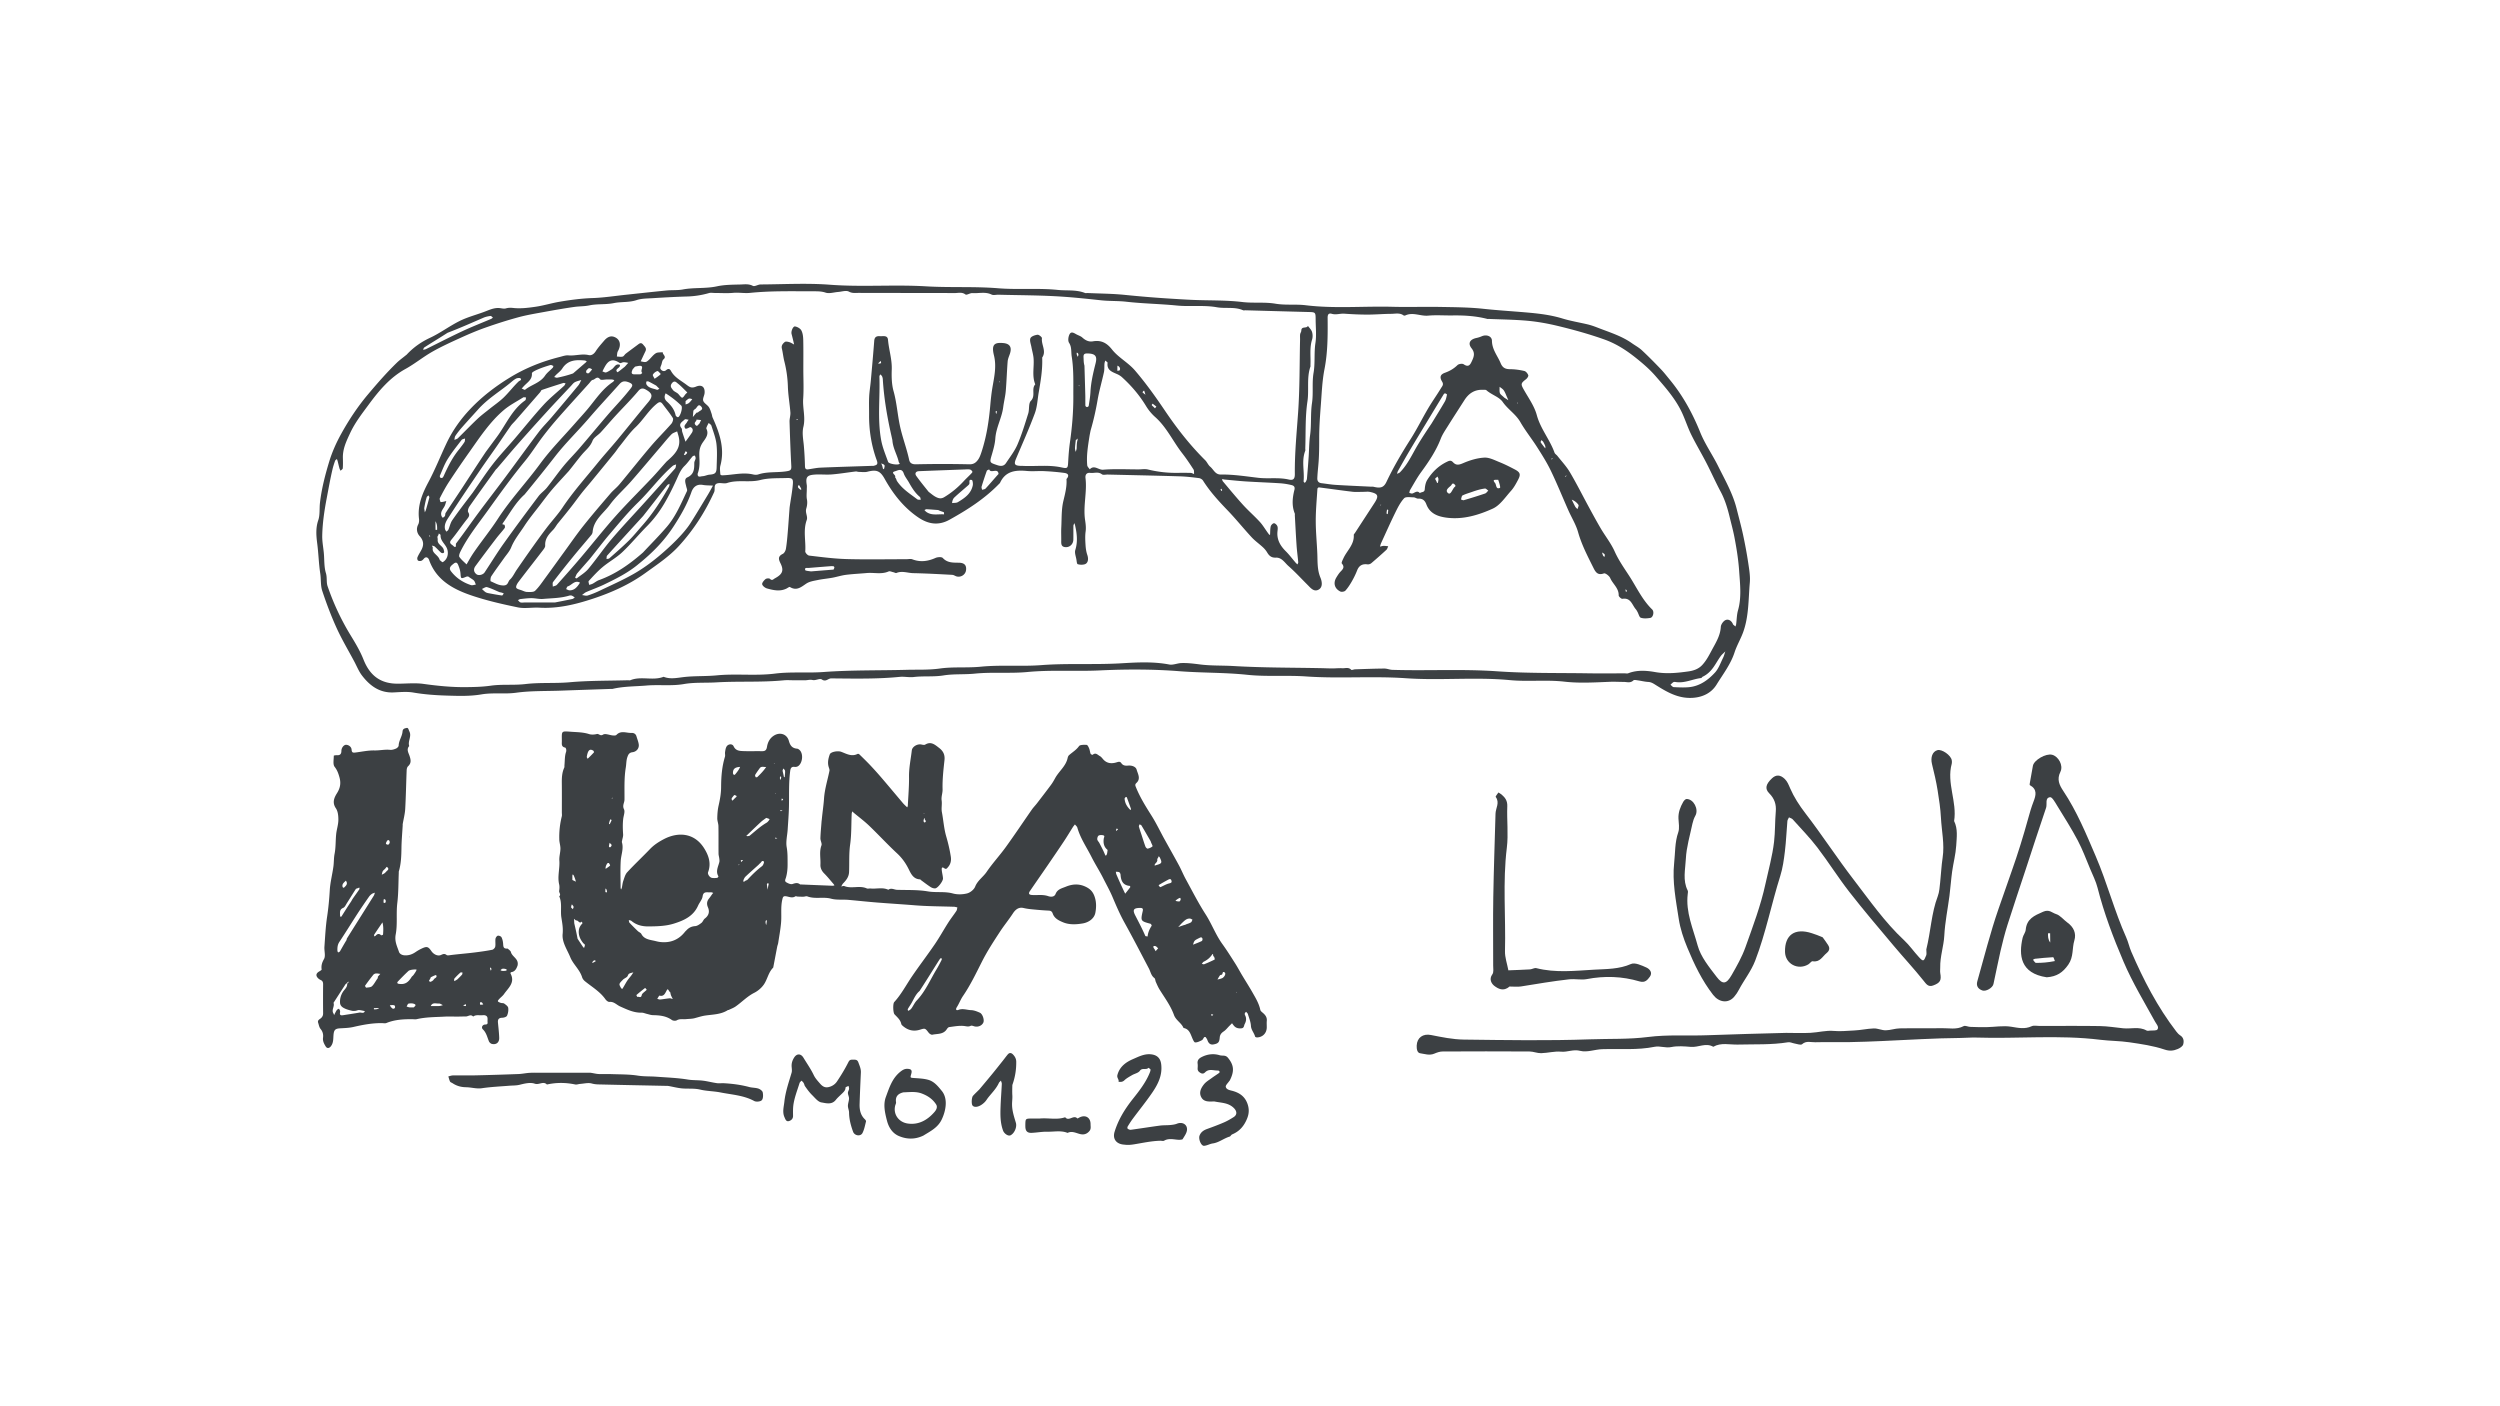 <svg xmlns="http://www.w3.org/2000/svg" width="1920" height="1080" fill="none"><g clip-path="url(#a)"><path fill="#3C4043" d="M312.166 272.527c5.426-5.845 11.361-9.942 18.259-13.169 7.824-3.663 14.852-8.99 22.602-12.846 5.833-2.895 12.259-4.597 18.416-6.853 3.695-1.35 7.269-3.172 11.324-3.117 1.917.028 3.982.814 5.704.324 2.009-.573 3.509-.592 5.676-.352 5.667.639 11.574-.101 17.287-.943 6.157-.906 12.166-2.784 18.305-3.829 8.426-1.433 16.87-2.552 25.463-2.839 8.518-.287 16.991-1.628 25.481-2.525 10.398-1.1 20.787-2.265 31.194-3.283 4.176-.407 8.463-.027 12.556-.795 8.666-1.618 17.509-.527 26.194-2.405 5.843-1.267 12-1.239 18.028-1.405 3.139-.084 6.314-.638 9.518 1.045 1.407.74 3.954-1.055 5.991-1.073 17.722-.102 35.527-1.147 53.147.203 24.658 1.887 49.315-.231 73.889 1.24 18.444 1.1 36.935-.019 55.259 1.47 15.379 1.249 30.74-.287 45.962 1.286 6.926.712 14.139-.324 20.87 2.349.574.231 1.315 0 1.982.037 9.565.434 19.166.453 28.675 1.433a873.672 873.672 0 0 0 35.435 2.904c5.547.342 11.167.703 16.75.943 12.658.537 25.426.121 37.963 1.628 8.518 1.027 17.074-.129 25.361 1.276 7.852 1.332 15.676.259 23.393 1.203 22.17 2.7 44.4.601 66.59 1.183 12.17.315 24.37-.111 36.54.111 11.12.204 22.3.25 33.33 1.443 10.92 1.184 21.87 1.831 32.78 2.775 9.28.804 18.65 1.849 27.85 4.661 6.02 1.84 12.53 2.95 18.82 4.393 2.79.638 5.54 1.59 8.2 2.635 8.97 3.524 18.29 6.28 26.29 11.921 2.57 1.813 5.41 3.311 7.69 5.429 4.99 4.643 9.78 9.516 14.51 14.446 2.51 2.626 4.75 5.53 7.07 8.342 9.96 12.115 17.34 25.608 23.22 40.174 3.67 9.091 9.46 17.303 13.84 26.135 5.27 10.626 11.25 20.975 14.16 32.637 1.66 6.622 3.47 13.197 4.91 19.865 1.54 7.149 2.89 14.354 3.97 21.586.76 5.077 1.69 10.312 1.24 15.361-1.14 12.827-.66 25.941-5.22 38.288-1.91 5.169-4.81 9.997-6.5 15.222-2.99 9.193-8.9 16.767-13.83 24.767-3.77 6.113-10.19 9.6-18.26 10.127-11.39.74-20.19-4.68-29.05-10.238-1.74-1.091-3.16-1.859-5.21-1.97-2.72-.157-5.39-.86-8.09-1.23-1.09-.148-2.69-.499-3.25.056-2.3 2.302-5.03 1.137-7.5 1.156-3.4.027-6.76-.232-10.21-.093-11.72.463-23.59 1.23-35.18-.092-14.05-1.6-28.08.138-42-1.184-26.62-2.525-53.32.416-79.85-1.452-25.55-1.794-51.11.416-76.54-1.369-15.148-1.063-30.315.315-45.296-1.267-17.361-1.831-34.778-1.406-52.065-2.756-20.472-1.6-40.935-1.581-61.259-.61-18.462.878-36.953-.537-55.268 1.202-13.611 1.295-27.184-.083-40.657 1.267-8.046.805-16.175.102-24.018 1.378-7.648 1.239-15.222.305-22.731 1.212-3.722.453-7.278-.472-10.871-.111-17.509 1.757-35.073 1.313-52.619 1.183-2.426-.018-4.139 3.015-7.232.805-1.463-1.045-4.805.971-7.028.453-2.25-.518-4.175.259-6.25.194-2.657-.083-5.314-.018-7.972-.018-2.657 0-5.333-.222-7.972.037-17.287 1.683-34.666.564-51.935 1.591-8.24.49-16.638-.139-24.675 1.267-9.63 1.683-19.185.333-28.722 1.146-8.722.749-17.556.546-26.157 2.59-.417.102-.88 0-1.325.018-12.888.444-25.768.86-38.657 1.332-11.333.416-22.786.046-33.972 1.582-8.972 1.239-17.972-.213-26.694 1.285-8.74 1.498-17.407 1.202-26.064.943-8.732-.259-17.482-.832-26.176-2.339-4.944-.86-10.176-.343-15.259-.111-10.741.48-18.241-5.096-24.296-13.013-2.463-3.227-4-7.167-5.935-10.792-4.547-8.518-9.519-16.841-13.51-25.609-4.231-9.294-7.851-18.903-11.064-28.595-1.38-4.153-.852-8.906-1.528-13.327-1.157-7.574-1.324-15.241-2.306-22.843-.74-5.78-1.342-11.939.778-18.08 1.408-4.06.796-8.86 1.306-13.336 1.25-10.867 3.972-21.336 7.102-31.675 2.24-7.39 5.481-14.603 9.231-21.373 5.889-10.626 12.546-20.725 20.463-30.14 7.139-8.49 14.37-16.804 22.324-24.508 2.129-2.062 4.611-3.782 7.268-5.983m514.107 65.394c-.222 2.062-.537 4.125-.621 6.196-.046.99.343 1.998.528 2.997.25-.907.685-1.813.732-2.729.111-2.154.037-4.309.703-6.473.037-.407.065-.823.102-1.23-.25.407-.509.823-1.426 1.23m-350.256-57.746c1.019 2.562-4.555 3.024-1.833 5.706.25.25 3.49-2.516 5.324-3.903.352-.259.639-.601.935-.934.704-.777 1.389-1.554 2.083-2.34-1.25-.175-2.518-.573-3.75-.462-.953.092-1.852.814-2.768.592-4.417-3.061-7.685-2.728-10.398 1.11-.704.998-1.278 2.099-1.861 3.172-.389.712-.695 1.47-1.037 2.201.953.268 2.055.98 2.842.721 1.519-.508 2.889-1.507 4.278-2.377 2.102-1.322 2.87-4.624 6.185-3.505m771.652 236.995c.95 0 2.03.278 2.85-.046 6.79-2.673 14.09-2.09 20.68-.925 8.75 1.535 17.1.684 25.52-.509 3.76-.527 7.66-1.729 10.6-4.883 3.06-3.292 5.05-7.075 7.14-10.996 3.13-5.882 6.75-11.347 7.16-18.357.11-1.878 2.01-4.541 3.73-5.226 2.29-.915 4.64.666 5.65 3.33.08.185.3.333.46.471.47.398.94.777 1.41 1.175.19-.592.46-1.165.53-1.767.47-3.569.45-7.278 1.44-10.709 2.83-9.951 1.54-20.115.88-29.992-.58-8.712-2-17.562-3.67-26.246-.98-5.078-2.36-10.081-3.58-15.112-1.64-6.797-3.61-13.447-6.95-19.699-3.87-7.223-7.17-14.741-10.93-22.02-3.76-7.306-8.02-14.371-11.65-21.742-2.71-5.494-4.56-11.394-7.15-16.952-4.95-10.617-12.7-19.348-20.28-28.069-4.67-5.391-10.22-10.126-15.85-14.566-7.15-5.641-14.74-10.469-23.58-13.604-11.69-4.143-23.57-7.445-35.57-10.339-7.53-1.822-15.22-3.228-22.92-3.958-9.97-.935-20-1.009-30.01-1.443-.45-.019-.91.092-1.33-.019-8.8-2.275-17.77-2.802-26.81-2.663-6.21.092-12.45-.426-18.59.148-5.89.545-11.68-2.913-17.53-.148-.36.166-1.01.203-1.3 0-2.92-2.183-6.28-1.267-9.43-1.239-6.11.037-12.22.591-18.33.591-5.93 0-11.87-.277-17.79-.702-3.21-.232-6.32 1.054-9.56.111-2.48-.722-3.29.444-3.26 3.107.12 13.188.14 26.32-2.42 39.425-1.76 8.98-2.09 18.256-2.79 27.412-.64 8.434-1.27 16.887-1.26 25.34 0 6.048-.02 12.171-.44 18.126-.3 4.199-.84 8.481-1 12.754-.1 2.293.88 3.634 3.25 3.912 3.58.416 7.15 1.063 10.75 1.285 8.88.555 17.79.925 26.69 1.36.87.046 1.78-.074 2.61.129 5.16 1.258 7.7.629 9.8-3.801 5.4-11.394 11.77-22.205 18.54-32.831 4.87-7.63 8.86-15.805 13.48-23.611 3.16-5.364 6.82-10.441 10.03-15.786.75-1.249 2.09-2.451.71-4.717-2.11-3.431-1.49-5.53 2.17-6.853 3.72-1.341 6.8-3.126 9.6-5.872.96-.935 3.72-1.351 4.73-.657 4.02 2.747 5.18.12 6.52-2.812 1.49-3.236 2.31-5.974-.42-9.442-3.07-3.884-1.23-6.908 3.82-7.953 1.4-.287 2.79-.759 4.1-1.323 3.55-1.517 7.68-.065 7.73 3.505.08 6.761 4.32 11.533 6.68 17.211 1.55 3.727 3.82 4.596 7.45 4.615 3.59.018 7.23.555 10.73 1.369 1.25.286 2.55 1.923 3.03 3.237.28.739-.82 2.395-1.73 3.088-4.03 3.117-4.09 3.737-1.81 7.815 3.6 6.455 8.19 12.716 10.07 19.68 2.86 10.599 10.06 18.848 13.64 28.92.33.943 1.49 1.572 2.16 2.423 3.27 4.171 6.98 8.092 9.65 12.614 5.22 8.841 9.82 18.053 14.73 27.079 2.95 5.429 5.89 10.857 9.02 16.175 3.48 5.882 7.84 11.348 10.61 17.535 3 6.705 7.14 12.596 11.07 18.626 5.71 8.758 10.02 18.468 17.71 25.922 1.86 1.795.76 6.178-1.41 6.53-2.37.388-5.04.61-7.23-.121-1.22-.397-1.72-2.904-2.57-4.448-.4-.721-.79-1.48-1.33-2.099-2.88-3.311-3.79-9.082-10.29-8-.82.139-2.87-1.739-2.85-2.645.13-5.614-4.57-8.777-6.51-13.299-.72-1.674-3.73-3.977-4.84-3.579-4.53 1.618-6.25-.647-7.95-4.069-4.47-8.999-9.14-17.831-11.89-27.634-1.64-5.836-5.01-11.181-7.49-16.795-4.47-10.099-8.61-20.355-13.4-30.297-3.03-6.298-6.82-12.272-10.58-18.191-4.15-6.52-9.04-12.578-12.88-19.264-3.5-6.095-9.54-9.683-13.53-15.417-2.7-3.903-8.63-5.512-12.54-9.017-.51-.462-1.66-.259-2.51-.305-6.4-.324-10.98 2.645-14.33 7.889-4.36 6.825-8.78 13.613-13.08 20.484-1.86 2.969-3.87 5.928-5.12 9.165-3.63 9.397-9.16 17.6-15.05 25.655-3.17 4.328-5.73 9.119-8.49 13.734-.39.638-.42 1.498-.62 2.247.82.166 1.74.647 2.44.425 1.91-.601 3.67-2.589 5.7-.268 1.13-1.119 3.59-.259 3.75-3.024.15-2.423.66-5.114 1.91-7.121 3.63-5.836 8.37-10.571 14.71-13.715 2.09-1.036 3.4-1.656 5.08.157 2.46 2.645 4.69 2.016 7.9.629 5.07-2.183 10.65-3.875 16.11-4.19 3.83-.222 7.9 1.97 11.71 3.487 3.99 1.591 7.84 3.551 11.65 5.549 4.27 2.238 4.79 3.829 2.56 8.046-1.54 2.922-3.16 5.946-5.34 8.379-4.41 4.892-8.45 11.162-14.07 13.715-11.07 5.031-23.05 8.61-35.61 6.917-6.56-.878-12.72-3.107-15.38-10.191-1.09-2.923-2.88-4.596-6.26-4.393-1.15.065-2.35-.99-3.52-.999-2.5-.018-6.05-.638-7.3.712-2.88 3.117-4.9 7.14-6.8 11.024-3.79 7.713-7.28 15.574-10.87 23.389-.39.86-.6 1.822-.88 2.728.91-.203 1.82-.545 2.74-.573 1.19-.037 2.39.166 3.6.268-.45.916-.67 2.053-1.36 2.7a359.082 359.082 0 0 1-11.67 10.321c-.72.611-1.97 1.027-2.9.898-3.95-.518-6.52.887-7.99 4.679-1.11 2.858-2.48 5.632-4 8.296-1.44 2.534-3.04 5.04-4.98 7.186-.72.804-2.92 1.183-3.92.693-4.5-2.229-5.6-6.584-3-10.829.99-1.61 2-3.256 3.32-4.588 1.89-1.914 3.09-3.505.84-6.094-.48-.555.6-2.654 1.19-3.94 2.69-5.965 8.46-10.561 7.98-17.969-.04-.509.59-1.064.93-1.582 4.99-7.676 9.98-15.342 14.98-23.009 3.53-5.438 2.84-7.168-3.61-8.499-1.49-.305-3.09-.046-4.64-.046-2.88 0-5.79.277-8.63-.056-8.62-1.017-17.21-2.275-25.82-3.366-.33-.047-1.09.693-1.12 1.1-.51 8.222-1.29 16.444-1.28 24.674 0 8.444.88 16.888 1.21 25.341.24 6.159-.13 12.226 2.41 18.265 1.01 2.386 2.12 7.065-1.3 9.072-3.66 2.146-6.21-1.165-8.59-3.551-4.866-4.846-9.514-9.933-14.653-14.455-2.907-2.552-5.148-6.696-9.741-6.483-3.37.157-5.138-1.396-6.675-4.014-.852-1.452-2.01-2.802-3.25-3.958-2.815-2.617-6.028-4.846-8.621-7.648-6.314-6.825-12.148-14.104-18.592-20.79-6.861-7.131-13.5-14.372-18.796-22.779-.593-.943-2.01-1.757-3.13-1.895-4.889-.62-9.805-1.212-14.731-1.36-18.426-.555-36.852-.934-55.278-1.369-1.537-.037-3.546.537-4.518-.212-2.88-2.238-5.954-.694-8.889-1.064-2.824-.351-4.018 1.415-3.694 4.023 1.314 10.7-1.917 21.336-.324 32.138.389 2.654.842 5.798.416 8.832-.49 3.468-.277 7.075-.055 10.598.157 2.488.537 5.05 1.342 7.399 1.148 3.311.556 6.52-2.148 7.241-1.639.444-3.611.379-5.222-.12-.63-.194-.778-2.22-.972-3.431-.408-2.507-1.556-5.3-.871-7.491 2.01-6.419 1.25-12.596-.166-18.867-.139-.601-.371-1.174-.556-1.757-.259.712-.722 1.415-.731 2.127-.074 3.542.037 7.084-.056 10.617-.092 3.478-2.796 5.984-6.157 5.716-3.454-.287-3.148-2.914-3.13-5.327.019-3.32-.139-6.65.037-9.961.343-6.677.037-13.548 1.547-19.976 1.324-5.632 2.833-11.061 2.444-16.887-.019-.324.472-.666.694-1.027 1.732-2.839-.657-3.588-2.398-3.828-5.102-.685-10.25-1.119-15.388-1.369-4.417-.213-8.889.296-13.287-.12-8.741-.823-16.528 0-20.704 9.211-.083.185-.306.314-.463.471-11.111 11.542-24.398 20.041-38.324 27.773-8.638 4.79-16.509 3.301-24.027-1.822-11.158-7.602-19.278-17.988-25.796-29.668-3.408-6.113-6.232-7.186-13.176-5.392-2.111.546-4.463.157-6.704.129-.759-.009-1.537-.416-2.268-.332-6.102.739-12.176 1.766-18.296 2.275-4.399.37-8.871-.185-13.278.129-5.972.435-7.009 2.035-6.056 7.935.176 1.082.028 2.21.028 3.311 0 2.654-.407 5.392.121 7.944.49 2.405.018 5.161-.491 6.77-1.056 3.338 1.333 6.131.315 8.952-2.871 7.917-.584 16.037-1.121 24.045-.074 1.055 1.806 3.117 2.954 3.247 9.574 1.128 19.176 2.404 28.796 2.672 15.278.426 30.565.111 45.851.111 1.547 0 3.269-.444 4.621.074 6.148 2.368 11.926 1.563 17.796-1.054 1.611-.721 4.694-.925 5.583.028 3.602 3.902 8.028 3.542 12.556 3.653 4.148.102 5.796 2.071 5.314 5.771-.425 3.301-3.759 5.586-7.101 4.781-1.186-.287-2.278-1.193-3.445-1.249-10-.536-20.009-1.091-30.018-1.304-4.278-.092-8.546-1.96-12.88-.138-.601.249-1.555-.407-2.361-.574-1.231-.259-2.722-1.017-3.657-.601-5.481 2.451-11.204.712-16.768 1.221-5.352.49-10.732.721-16.056 1.396-3.491.444-6.889 1.573-10.361 2.211-3.731.684-7.537.989-11.25 1.766-3.009.629-6.333 1.101-8.787 2.747-3.99 2.682-7.435 5.789-12.574 2.617-.472-.287-1.787.786-2.713 1.23-4.953 2.386-9.944 1.239-14.824-.102-1.509-.416-3.444-1.886-3.759-3.209-.259-1.109 1.334-2.978 2.547-3.986.74-.61 2.842-.758 3.416-.194 1.722 1.702 2.509.296 3.833-.425 5.732-3.098 7.028-5.938 4.269-11.496-1.593-3.2-2.046-5.401 1.759-7.269 1.185-.583 2.158-2.497 2.398-3.94.695-4.198 1.047-8.462 1.408-12.716.509-6.011.898-12.023 1.352-18.034.046-.638.111-1.276.203-1.905.815-5.642 1.898-11.255 2.361-16.915.343-4.18-.472-4.883-4.916-4.735-6.695.231-13.621-.13-19.991 1.507-8.5 2.183-17.222-.434-25.583 2.312-2.194.722-4.935-.314-7.241.232-3.546.841-1.685 4.494-2.713 6.76-6.879 15.158-15.759 28.993-26.972 41.256-7.537 8.24-16.87 14.4-25.87 20.901-12.296 8.888-26.074 15.029-40.314 19.727-13.204 4.356-26.824 7.713-41.055 6.88-5.519-.323-11.26.86-16.574-.24-12.13-2.516-24.306-5.281-36-9.295-14-4.809-26.768-11.837-32.185-27.236-.509-1.452-2.213-3.014-4.074-.739-.528.647-1.241 1.322-2 1.544-.759.222-1.944.167-2.444-.296-.482-.453-.667-1.72-.389-2.386.685-1.702 1.676-3.292 2.602-4.892 2.342-4.032 2.62-7.547-.908-11.45-1.972-2.173-2.861-5.558-1.102-8.887.648-1.23.797-2.932.621-4.356-1.278-10.358 2.648-19.652 7.222-28.207 5.139-9.618 9.139-19.736 13.759-29.539 4.778-10.145 11.055-18.894 18.537-26.764 8.796-9.248 18.879-17.008 29.898-23.787 12.12-7.463 24.935-12.577 38.592-16.008 2.222-.555 4.556-1.443 6.75-1.24 5.204.491 10.296-1.461 15.555-.222 2.121.5 4.028-.795 5.408-2.959 1.824-2.858 4.157-5.401 6.37-8 2.731-3.218 5.37-4.078 8.204-2.848 4.268 1.859 5.129 6.15 2.416 10.894-.639 1.119-.527 2.673-.759 4.033 1.482.046 3.046.397 4.435.046.926-.231 1.519-1.554 2.389-2.229 3.019-2.312 6.093-4.532 9.13-6.816 1.426-1.073 2.629-2.146 4.296-.092 1.268 1.562 2.805 2.774 1.704 5.049-.806 1.655-1.584 3.329-2.362 4.994-.425.906-.842 1.822-1.259 2.738 1.25.194 2.537.675 3.732.499.935-.139 1.833-.98 2.592-1.683 1.778-1.656 3.241-3.783 5.259-5.022 1.408-.869 3.519-.583 5.324-.814-.231 1.859 3.278 3.237.519 5.558-.954.805-1.093 2.59-1.537 3.959-.343 1.054-1.12 2.423-.741 3.172.871 1.738 2.871 2.432 4.352 1.11 1.778-1.582 2.926-.879 3.704.545 2.639 4.874 7.342 7.242 11.537 10.349 2.574 1.905 4.027 3.283 7.713 1.739 4.49-1.878 6.925.379 6.601 4.818-.148 2.053-1.62 4.319-1.064 6.02.611 1.878 3.074 3.071 4.314 4.856 1.028 1.47 1.482 3.357 2.102 5.086.352.971.389 2.063.806 2.987 5.305 11.801 9.509 23.731 5.935 36.993-.556 2.063-.121 4.412-.019 6.613.01.277.834.749 1.269.74 7.963-.139 15.852-2.544 23.889-.666 1.259.296 2.759.379 3.962-.019 7.01-2.302 14.389-1.294 21.547-2.395 3.157-.49 4.018-.934 3.842-4.097-.611-11.31-1.009-22.64-1.352-33.969-.074-2.386.834-4.818.648-7.176-.5-6.585-1.712-13.133-1.916-19.717a89.62 89.62 0 0 0-2.732-19.486c-.824-3.237-1.12-6.604-1.898-9.85-.565-2.358.806-3.819 2.222-4.985.686-.573 2.38-.24 3.491.093 1.296.379 2.472 1.202 3.695 1.831-.297-1.304-.584-2.617-.899-3.912a304.269 304.269 0 0 0-1.055-4.208c-.528-2.044 1.12-6.03 2.713-5.762 1.778.296 4.037 1.591 4.824 3.108 1.111 2.127 1.379 4.846 1.435 7.334.167 7.519.065 15.047.065 22.565 0 7.519.407 15.075-.121 22.566-.5 7.195 1.926 14.279.176 21.493-1.185 4.864-.046 10.006.361 14.779.445 5.123.713 10.274.843 15.416.056 2.09.713 2.747 2.648 2.46 3.139-.453 6.269-1.156 9.417-1.285 13.102-.555 26.213-.934 39.324-1.369.444-.018.916.093 1.324-.018 2.231-.611 3.648-.916 2.407-4.292-4.083-11.162-5.954-22.824-5.88-34.754.028-4.643-.166-9.304.056-13.937.194-4.107.898-8.194 1.268-12.291.926-10.247 1.843-20.504 2.63-30.769.222-2.913 1.759-3.709 4.324-3.524 2.454.167 5.926-.962 6.25 2.802.667 7.63 3.157 14.983 2.88 22.797-.195 5.549-.084 11.376 1.398 16.647 2.379 8.49 2.963 17.257 4.713 25.821 1.879 9.202 5.333 17.858 7.268 26.968.482 2.275 2.102 3.422 5.121 3.357a914.326 914.326 0 0 1 41.203 0c3.241.074 5.037-1.415 6.537-3.477 1.287-1.776 2.046-4.014 2.741-6.141 3.814-11.616 5.638-23.602 6.694-35.744.37-4.236.805-8.472 1.481-12.661 1.38-8.509 3.519-16.795 1.324-25.673-2.111-8.518.584-9.979 7.093-9.424 5.037.425 6.861 3.116 5.176 8.212-.648 1.952-1.574 3.903-1.732 5.901-.611 7.546-.805 15.13-1.453 22.676-.361 4.171-1.435 8.277-1.963 12.439-1.047 8.277-5.5 15.648-6.065 24.092-.278 4.097-1.435 8.194-2.602 12.17-1.889 6.437-1.972 6.234 4.046 8.268 2.843.962 5.139.87 6.797-1.637 3.092-4.67 6.629-9.192 8.805-14.27 3.296-7.703 5.732-15.786 8.241-23.795.991-3.173.083-7.704 2.018-9.656 3.88-3.93.13-9.118 3.371-12.679-2.778-6.751-.593-13.817-1.371-20.688-.305-2.682-1.102-5.299-1.583-7.963-.417-2.284-1.519-4.911-.769-6.77.584-1.451 3.482-2.432 5.463-2.682 1.065-.129 3.491 1.869 3.389 2.664-.629 4.994 3.63 9.914.185 14.853.389 9.054-1.138 17.913-2.666 26.782-.926 5.364-1.121 11.006-2.982 16.037-4.333 11.68-9.444 23.083-14.314 34.56-1.917 4.514-1.315 5.642 3.463 5.818.444.018.888-.019 1.333 0 10 .545 20.046-.999 30.046 1.193 4.824 1.054 4.824.425 5.093-4.467.268-4.92.638-9.84 1.333-14.714 1.676-11.755 2.676-23.546 2.62-35.421-.055-10.238.38-20.475-1.25-30.658-.565-3.523.158-7.084-2.055-10.496-.982-1.517-.565-4.708.398-6.511 1.379-2.599 3.657-.768 5.49.176 1.463.749 3.139 1.276 4.325 2.339 2.351 2.146 4.981 3.468 8.092 2.914 6.352-1.129 10.713 1.202 14.685 6.242 4.972 6.298 12.417 9.988 17.778 16.268 8.296 9.71 15.694 20.078 22.768 30.556 9.259 13.724 19.305 26.607 31.037 38.232 1.481 1.47 2.278 3.671 3.852 4.975 2.583 2.137 3.824 6.086 8.111 6.021 9.694-.139 19.231 1.397 28.824 2.516 7.731.897 15.601-.481 23.388 1.322 3.556.823 4.704-.564 4.667-4.273-.158-15.629 1.37-31.148 2.481-46.712 1.343-18.783 1.102-37.678 1.537-56.525.028-1.323-.12-2.673.047-3.977.129-.999.907-1.933.916-2.913.047-3.616 4.16-1.341 5.06-3.616 1.1 1.535 2.64 2.94 3.16 4.651.56 1.822.61 4.097.04 5.91-2.03 6.4-.94 12.929-1.24 19.394-.02.443.12.924-.02 1.322-3.03 8.721-.97 17.868-2.31 26.838-1.77 11.792-1.22 23.926-1.65 35.911-.03.666.19 1.406-.04 1.979-2.981 7.658-.47 15.602-1.26 23.361-.04.38.54.814.83 1.23.31-.314.73-.573.91-.952.36-.731.78-1.508.84-2.294.5-5.789.98-11.579 1.35-17.368.34-5.355.32-10.682 1.07-16.083 1.12-8.101.23-16.415 1.46-24.655 1.15-7.676-.13-15.51 1.23-23.371 1.26-7.38.26-15.083 1.4-22.667.89-5.836.21-11.921.17-17.895-.03-5.882-.06-5.817-5.83-5.965-15.994-.407-31.984-.87-47.966-1.314-.666-.018-1.426.213-1.981-.037-6.482-2.848-13.481-1.1-20.241-2.312-10.009-1.785-20.37-.286-30.666-1.313-12.852-1.276-25.852-1.443-38.75-2.913-6.426-.731-12.907-.398-19.416-1.101-9.787-1.054-19.63-2.099-29.454-2.774-16.388-1.119-32.851-1.073-49.286-1.508-1.769-.046-3.834.583-5.269-.111-4.852-2.376-9.879-.786-14.796-1.128-1.768-.12-4.343 1.767-5.287 1.054-2.731-2.053-5.537-1.063-8.231-1.082-24.593-.111-49.185-.018-73.768-.129-2.463-.009-4.88.453-7.565-.999-2.093-1.128-5.472.083-8.268.287-3.213.24-6.75 1.461-9.556.518-3.037-1.027-5.898-1.036-8.842-1.036-16.445.018-32.889-.462-49.306 1.23-4.25.435-8.527-.444-12.861-.037-4.611.435-9.296.092-13.944.102-1.546 0-3.204-.352-4.63.064a67.033 67.033 0 0 1-16.861 2.636c-8.907.25-17.805.759-26.694 1.313-4.037.25-8.277.185-12.027 1.452-5.787 1.952-11.76 1.129-17.593 2.322-6.074 1.239-12.574.453-18.639 1.729-3.87.814-7.666.647-11.444 1.175-7.898 1.1-15.759 2.506-23.611 3.939-6.565 1.203-13.176 2.294-19.602 4.042-8.518 2.321-16.944 5.012-25.277 7.953-6.556 2.312-12.972 5.068-19.296 7.945-7.278 3.31-14.583 6.64-21.519 10.589-7.046 4.013-13.398 9.248-20.49 13.16-11.991 6.622-20.389 16.684-28.287 27.402-5.194 7.048-10.518 13.863-14.296 21.965-2.88 6.178-5.704 12.032-5.528 18.968.065 2.654.13 5.318-.074 7.963-.055.684-1.102 1.285-1.694 1.923-.297-.619-.686-1.211-.861-1.859-.5-1.794-.889-3.616-1.352-5.419-.158-.592-.398-1.165-.602-1.739-.472.435-1.176.777-1.37 1.314-.76 2.127-1.473 4.282-1.991 6.473-1.722 7.325-3.028 14.742-4.435 22.131-1.843 9.637-3.287 19.237-3.473 29.003-.083 4.457.825 8.924 1.232 13.391.472 5.124.12 10.497 1.592 15.297 1.065 3.459.204 6.89 1.288 10.062a190.453 190.453 0 0 0 17.74 37.807c3.639 5.955 7.269 12.041 9.824 18.496 4.898 12.383 13.056 18.561 26.213 18.57 6.648 0 13.398-.749 19.916.167 10.917 1.526 21.806 2.608 32.815 2.478 6.268-.074 12.463-.212 18.75-1.109 8.777-1.249 17.74-.195 26.703-1.258 11.213-1.332 22.63-.379 34-1.387 14.805-1.323 29.74-1.101 44.62-1.536.667-.018 1.417.204 1.981-.037 8.25-3.375 17.25.629 25.5-2.626 5.176 2.053 10.241.814 15.537.213 8.38-.962 16.88-.491 25.37-1.314 14.796-1.442 29.722.528 44.648-1.35 12.315-1.544 24.833-.296 37.333-1.221 21.222-1.572 42.592-1.1 63.888-1.683 8.463-.231 16.871.213 25.408-.999 10.287-1.452 20.842-.351 31.333-1.387 15.453-1.535 31.036-.037 46.638-1.221 20.398-1.544 40.963-.175 61.472-1.405 12.139-.731 24.472-1.397 36.685.934 2.944.564 6.24-1.008 9.389-1.11 4.712-.157 9.379.435 14.092 1.045 8.583 1.11 17.333.74 26.018 1.249 22.361 1.322 44.805 1.174 67.224 1.627 2.85.056 5.69.204 8.54.204 2.55 0 5.11-.315 7.63-.148 2.28.148 4.79-1.027 6.86 1.183.41.435 2-.323 3.04-.351 7.46-.24 14.91-.527 22.37-.592 2.07-.018 4.12.934 6.2.999 26.83.832 53.66-.758 80.54 1.119 23.44 1.637 47.03 1.174 70.55 1.554 8.64.138 17.28.018 27.25.018M837.569 330.615c-.315 1.637-.676 3.274-.926 4.92-1.12 7.232-2.342 14.483-1.648 21.835.102 1.082 1.269 2.063 1.944 3.089 3.408-3.699 6.695.573 10.223.278 9.018-.74 18.129-.25 27.212-.25 2.436 0 4.991-.472 7.287.092 7.084 1.73 14.222 2.608 21.5 2.571 3.759-.018 7.528-.064 11.287.037.88.028 1.741.583 2.611.897-.129-1.193.13-2.645-.454-3.551-2.731-4.208-5.518-8.407-8.611-12.365-7.148-9.146-11.953-20.022-20.851-27.911a37.037 37.037 0 0 1-6.954-8.37c-5.055-8.351-11.287-15.648-18.481-22.177-1.065-.962-2.352-1.748-3.667-2.34-3.87-1.738-8.166-2.987-7.426-8.711.065-.5-1.157-1.175-1.787-1.767-.203.796-.528 1.591-.592 2.405-.176 2.164.055 4.393-.399 6.492-1.527 7.084-3.611 14.057-4.851 21.178-1.315 7.584-2.898 15.056-5.408 23.657m-409.431 71.683c-1.093 1.535-2.028 3.228-3.315 4.578-3.306 3.431-6.445 6.761-6.121 12.134.084 1.378-1.324 2.978-2.314 4.272-6.047 7.908-12.222 15.713-18.232 23.648-.953 1.258-2.12 3.32-1.685 4.402.435 1.092 2.732 1.48 4.259 2.063 1.343.518 2.732 1.211 4.111 1.22 2.084.019 4.889.259 6.112-.915 3.018-2.904 5.37-6.511 7.879-9.914 4.972-6.77 9.852-13.604 14.796-20.393 4.824-6.631 9.482-13.391 14.593-19.8 6.676-8.37 13.666-16.49 20.629-24.628 2.13-2.479 4.806-4.495 6.898-7.01 8.065-9.665 15.861-19.56 24.019-29.151 5.074-5.965 10.675-11.477 15.833-17.368.926-1.054 1.704-3.459 1.148-4.374-2.315-3.755-5.194-7.158-7.824-10.719-1.556-2.108-2.667-1.785-4.694-.12-6.306 5.151-10.26 12.328-16.139 17.868-4.621 4.365-8.278 9.756-12.324 14.723-1.324 1.627-2.454 3.431-3.778 5.059a5138.528 5138.528 0 0 1-17.824 21.798c-2.444 2.977-4.991 5.872-7.379 8.887-2.611 3.311-5.056 6.761-7.648 10.09-3.399 4.356-6.871 8.656-10.982 13.641m8.639-40.498c-4.222 4.661-8.556 9.23-12.639 14.011-3.296 3.866-6.324 7.963-9.407 12.004-4.102 5.364-8.454 10.571-12.111 16.222-3.472 5.354-7.62 10.293-10.056 16.369-1.213 3.024-3.601 5.586-5.518 8.314-3.259 4.624-6.657 9.156-9.769 13.882-.666 1.008-.787 3.699-.425 3.847 3.222 1.332 6.12 3.302 10.046 3.181 3.453-.101 3.139-3.051 4.676-4.457 2.24-2.035 3.527-5.087 5.296-7.658 4.037-5.854 8.074-11.699 12.203-17.488 3.537-4.966 7.102-9.905 10.797-14.751 3.99-5.235 8.527-10.09 12.175-15.537 8.047-12.032 17.695-22.769 26.769-33.969 5-6.168 10.37-12.041 15.435-18.154 7.889-9.526 15.565-19.218 23.518-28.688 3.5-4.171 3.556-6.492-1.028-9.257-2-1.203-4.037-2.368-6.481.545-5.593 6.668-11.815 12.818-17.704 19.246-3.796 4.143-7.416 8.443-11.212 12.577-2.075 2.257-5.334 3.94-6.334 6.548-1.731 4.522-5.305 7.158-8.157 10.562-3.269 3.893-6.287 7.99-10.074 12.66m29.24-70.369c-1.768 0-4.453.73-5.148-.13-2.352-2.941-3.861.194-5.62.435-1.046.139-1.944 1.692-2.833 2.673-7.834 8.693-15.722 17.331-23.454 26.117a268.282 268.282 0 0 0-12.111 14.769c-4.694 6.178-8.787 12.836-13.713 18.82-10.083 12.245-19.305 25.1-28.536 37.964-7.408 10.321-15.454 20.235-21.102 31.721-.583 1.193-1.259 3.163-.704 3.949 1.5 2.146 3.62 3.848 5.5 5.716 1.12-1.942 2.213-3.894 3.37-5.817a77.261 77.261 0 0 1 2.732-4.181c5.889-8.462 12.435-16.563 17.991-25.118 9.722-14.963 21.925-27.865 32.407-42.162 8.129-11.089 17.953-20.929 27.036-31.315 3.269-3.736 6.667-7.371 9.834-11.19 5.944-7.195 11.074-15.13 19.092-20.392.454-.296.685-.916 1.028-1.388-.602-.157-1.195-.388-1.796-.444-.88-.074-1.769-.018-3.982-.018m-63.138 88.293c-6.898 6.159-11.204 14.279-16.463 21.677-1.417 1.998.426 1.119.917 1.637.472.5.629 1.961.231 2.479-2.046 2.737-4.407 5.234-6.481 7.953a1541.199 1541.199 0 0 0-15.945 21.244c-1.62 2.201-1.472 4.522.76 6.27 1.648 1.295 5.018.49 6.287-1.434 4.944-7.444 9.601-15.093 14.787-22.362 8.666-12.161 17.592-24.128 26.555-36.068 1.842-2.451 4.546-4.236 6.472-6.631 4.361-5.429 8.333-11.181 12.759-16.563 3.843-4.689 8.176-8.971 12.13-13.568 7.268-8.452 14.37-17.044 21.62-25.506 3.657-4.273 7.518-8.37 11.231-12.596a176.98 176.98 0 0 0 6.556-7.889c1.518-1.942 2.176-3.329-1.176-4.68-3.111-1.248-5.157-1.211-7.352 1.258-7.778 8.731-15.787 17.267-23.398 26.136-8.546 9.969-18.009 19.06-26.129 29.501-7.435 9.563-15.074 19.043-23.37 29.151m571.597 30.537c.157.158.287.352.481.454.111.055.435-.028.445-.065.148-2.155.027-4.365.518-6.437.241-.999 1.611-2.377 2.491-2.395.889-.019 2.213 1.276 2.611 2.284.454 1.147.222 2.617.083 3.931-.657 6.27 2.074 11.024 6.37 15.296 2.732 2.719 5.037 5.845 7.556 8.777.426.49.935.915 1.398 1.369.213-.574.658-1.166.611-1.721-.379-4.245-.972-8.462-1.268-12.716-.537-7.768-.917-15.537-1.352-23.315-.028-.444.13-.934-.028-1.313-2.454-6.058-1.796-12.217-.278-18.265.63-2.516-.713-3.265-2.333-3.653-2.852-.685-5.796-1.166-8.731-1.36-8.658-.555-17.334-.851-25.991-1.396-5.555-.352-11.092-.953-16.639-1.471-.62-.055-1.231-.296-1.842-.444.166.592.166 1.332.528 1.758 5.12 6.076 10.157 12.226 15.499 18.098 4.158 4.578 8.871 8.647 13.037 13.216 2.371 2.608 4.13 5.771 6.824 9.35m-480.542 13.937c6.093-6.529 12.426-12.864 18.222-19.643 6.898-8.074 10.935-17.895 15.435-27.375.426-.897-.296-2.358-.546-3.542-.519-2.478-1.907-5.762.852-7.019 5.25-2.386 5.305-6.52 5.315-11.089 0-1.165.842-2.312 1.027-3.514.102-.685-.342-1.443-.537-2.174-.583.185-1.379.185-1.731.583-2.102 2.414-3.898 5.124-6.176 7.334-2.972 2.876-4.37 6.492-6.019 10.127-2.87 6.335-5.953 12.605-9.462 18.598-3.75 6.39-8.186 12.328-13.473 17.655-6.453 6.492-12.259 13.632-18.907 19.911-4.555 4.301-10.24 7.38-15.074 11.412-3.861 3.219-7.259 6.992-10.685 10.701-.463.499.176 2.006.315 3.042.907-.314 1.88-.508 2.722-.952 1.639-.86 3.111-2.137 4.833-2.747 12.556-4.513 23.26-11.967 33.898-21.289m17.945-69.704c5.824-5.142 11.62-10.294 9.296-19.338-.333-1.314-.75-2.599-1.13-3.894-1.463.731-3.25 1.156-4.333 2.266-2.843 2.913-5.38 6.132-8.037 9.23-7.667 8.971-15.231 18.034-23.009 26.903-5.306 6.048-11.5 11.412-16.222 17.867-4.861 6.641-12.537 11.662-13.315 20.957-.065.777-.435 1.646-.926 2.247-4.648 5.605-9.426 11.107-14.027 16.739a779.633 779.633 0 0 0-15.417 19.477c-.593.777-.176 2.34-.231 3.533 1.064-.444 2.462-.592 3.157-1.369 6.185-6.899 12.333-13.826 18.324-20.891 8.99-10.599 17.574-21.558 26.824-31.925 9.037-10.118 18.722-19.653 28.046-29.521 3.555-3.764 6.898-7.74 11-12.281m-130.268 5.308c-.315.315-.676.592-.935.944-6.741 9.368-13.518 18.709-20.129 28.17-.825 1.183-1.565 3.468-.991 4.393 1.583 2.506.379 3.782-1.065 5.604-4.055 5.123-7.694 10.58-11.861 15.602-2.278 2.737.241 3.486 1.407 4.624 2.797 2.747 1.852-1.286 2.149-1.674 5.842-7.676 11.333-15.62 17.073-23.38 6.908-9.331 14.037-18.505 20.973-27.809 8.546-11.477 16.907-23.102 25.527-34.514 2.982-3.949 6.583-7.436 9.796-11.218a2630.344 2630.344 0 0 0 20.639-24.628c.972-1.184 1.5-2.729 2.231-4.116-1.666.546-3.444.888-4.972 1.702-1.12.601-1.944 1.785-2.852 2.746-6.268 6.687-12.592 13.327-18.768 20.097a1941.37 1941.37 0 0 0-23 25.636c-4.963 5.632-9.722 11.44-15.24 17.84m-8.639-12.615c2.879-3.893 5.759-7.796 8.639-11.69 7.046-9.516 11.601-20.965 21.787-28.077.49-.342.444-1.461.648-2.211-.76-.018-1.704-.351-2.241-.018-5.111 3.209-10.593 6.011-15.13 9.914-10.629 9.137-18.296 20.855-26.314 32.193-5.306 7.51-10.509 15.093-15.546 22.778-2.593 3.959-4.815 8.167-6.991 12.375-.389.749.185 2.053.491 3.052.037.129 1.129 0 1.722-.111.926-.167 1.824-.426 2.741-.648l-.834 2.738c-.907 2.941-4.157 5.123-2.842 8.767.185.518.639.934.963 1.406.555-.453 1.305-.814 1.62-1.397.38-.703.157-1.748.583-2.395 4.334-6.631 8.778-13.179 13.111-19.81 5.686-8.702 11.287-17.451 17.593-26.847m116.98 86.304c-7.898 6.529-17.009 11.033-26.148 15.435-4.416 2.127-9.074 3.737-13.574 5.706-1.194.528-2.185 1.526-3.268 2.303 1.481.148 3.12.759 4.426.342 3.305-1.045 6.528-2.404 9.666-3.902 8.5-4.07 17.158-7.889 25.343-12.532 6.935-3.93 13.407-8.601 19.611-13.789 8.037-6.714 18.898-16.804 24.463-25.599 4.537-7.167 8.879-14.455 13.268-21.715 1.352-2.247 2.565-4.578 3.843-6.871-2.593-.157-5.223-.074-7.769-.518-4.778-.832-7.454 1.665-8.833 5.614-3.287 9.424-8.213 17.877-13.648 26.237-7.269 11.181-16.333 20.448-27.38 29.271m-126.943-55.101c5.167-7.371 10.065-14.955 15.574-22.057 5.278-6.798 11.231-13.059 16.824-19.616 7.37-8.619 14.435-17.516 22.092-25.867 4.834-5.272 10.519-9.766 15.787-14.649.509-.472.741-1.23 1.102-1.859-.63-.093-1.324-.407-1.87-.231-5.482 1.711-10.954 3.468-16.389 5.327-.556.194-.806 1.174-1.287 1.729-6.361 7.325-12.731 14.64-19.111 21.955-1.139 1.304-2.463 2.479-3.454 3.885-3.602 5.123-7.074 10.348-10.639 15.5-4.407 6.362-8.953 12.642-13.296 19.06-7.833 11.56-15.685 23.121-23.25 34.857-1.851 2.876-4.129 5.965-3.324 9.867.149.703.686 1.314 1.047 1.97.527-.49 1.277-.878 1.537-1.479 1.065-2.433 1.555-5.226 3.027-7.353 4.806-6.917 9.945-13.604 15.621-21.039m350.265-.666c1.695 1.248 3.278 2.691 5.102 3.69 2.102 1.147 4.176 1.923 6.778.37 5.565-3.348 10.463-7.399 14.852-12.143 1.768-1.915 3.703-3.69 5.518-5.558.537-.555 1.435-1.406 1.296-1.822-.24-.722-1.092-1.554-1.833-1.711-1.269-.278-2.639-.12-3.963-.074-11.75.434-23.5.869-35.259 1.332-2.398.092-3.407 1.757-2.028 3.68 2.824 3.949 5.898 7.732 9.528 12.245m-27.916-39.832c-.223-1.008-.436-2.025-.667-3.033-3.269-14.381-5.769-28.873-6.667-43.624a6.233 6.233 0 0 0-.62-2.386c-.278-.555-.898-.944-1.37-1.397-.223.574-.639 1.156-.621 1.72.593 16.37-1.648 32.859 1.417 49.108 1.055 5.586 3.352 10.95 5.25 16.351.583 1.683 8 2.784 8.916 1.434.13-.195-.638-.87-.74-1.369-1.158-5.447-4.463-10.33-4.889-16.804m-232.628 91.613c-3.12 3.56-6.278 7.102-9.342 10.709-.648.759-.982 1.785-1.417 2.71-.13.268-.204.842-.102.888.352.185.963.425 1.176.259 3.019-2.368 6.463-4.393 8.861-7.279 6.213-7.463 11.676-15.564 17.963-22.954 8.139-9.562 16.815-18.672 25.231-27.994 7.824-8.675 15.648-17.34 23.389-26.099.639-.73.565-2.09.824-3.153-.907.388-1.991.582-2.704 1.202-9.759 8.462-17.305 19.014-26.546 28.013-7.722 7.519-14.62 15.898-21.62 24.11-5.222 6.122-10.037 12.596-15.704 19.579m83.083-65.718c-.185 3.283 2.352 1.942 3.685 1.896 1.815-.065 3.584-1.027 5.408-1.184 4.314-.361 5.388-1.184 5.49-5.595.148-5.938.547-11.949-.12-17.822-.546-4.827-2.426-9.507-3.898-14.205-.259-.832-1.38-1.406-2.093-2.099-.463.906-.981 1.794-1.379 2.728-.232.555-.584 1.332-.371 1.757 2.139 4.254-.657 7.436-2.703 10.367-1.954 2.803-2.713 5.54-2.75 8.832-.047 4.68.916 9.489-1.278 15.315m-168.823-49.126c-4.055 4.495-8.157 8.952-12.157 13.502a68.918 68.918 0 0 0-5.074 6.511c-.574.842-.546 2.081-.796 3.144.907-.416 2.027-.619 2.694-1.276 5.028-4.901 9.88-9.988 14.972-14.815 2.935-2.775 6.213-5.179 9.361-7.723 3.63-2.922 7.528-5.549 10.861-8.767 4.028-3.903 7.426-8.462 11.482-12.328.842-.805 2.555-.841 1.49-2.303-.398-.545-2.453-.397-3.416.093-1.667.851-3.102 2.182-4.565 3.385-8.056 6.649-17.213 11.967-24.87 20.568m126.943 81.652c-9.222 10.09-18.454 20.171-27.611 30.325-.518.573-.342 1.776-.491 2.691.76-.185 1.713-.138 2.232-.601 5.028-4.467 10.129-8.869 14.907-13.585 3.676-3.635 6.926-7.704 10.361-11.579 8.056-9.1 14.593-19.246 20.5-29.816.352-.639.306-1.489.444-2.248-.629.352-1.435.564-1.842 1.082-5.972 7.667-11.898 15.371-18.5 23.74m338.969-115.51c.223 7.611.463 15.223.658 22.834.065 2.636-.037 5.281.065 7.916.018.389.768 1.018 1.203 1.036.454.019 1.287-.518 1.343-.906.537-3.542 1.157-7.093 1.342-10.663.38-7.565 2.149-14.853 3.963-22.14 1.38-5.54-.351-7.334-6.25-7.473-3.018-.074-3.148 1.239-3.009 3.459.111 1.757.019 3.523.685 5.946m266.525 44.475c3.45-5.651 6.96-11.255 10.28-16.989.9-1.563 1.19-3.486 1.62-5.281.05-.212-.83-.767-1.33-.924-.29-.093-.9.194-1.08.48-4.1 6.696-8.16 13.42-12.23 20.143-4.7 7.787-9.43 15.546-14.07 23.37-3.05 5.133-5.98 10.349-8.92 15.547-.38.675-.51 1.498-.75 2.256.79-.407 1.73-.647 2.32-1.248 5.94-6.049 9.32-13.752 13.56-20.901 3.18-5.346 6.62-10.534 10.6-16.453m208.04 194.509c-.32.314-.6.86-.95.897-6.47.767-12.53 4.069-19.28 3.098-.64-.093-1.46-.25-1.95.037-.88.499-1.57 1.322-2.34 2.016.84.638 1.66 1.785 2.52 1.831 3.96.194 7.98.416 11.91.019 8.15-.833 14.5-5.475 19.77-11.209 2.83-3.071 4.27-7.427 6.19-11.274.77-1.563 1.18-3.311 1.77-4.975-1.24 1.239-2.64 2.339-3.65 3.736-3.98 5.475-6.34 12.226-13.99 15.824M688.681 369.115c3.936 6.234 10.102 10.035 15.787 14.354.63.481 1.778.277 2.695.388-.222-.749-.204-1.794-.704-2.21-3.685-3.052-6.102-7.01-8.389-11.098-1.305-2.331-3.129-4.467-3.981-6.936-1.509-4.412-4.676-2.211-6.778-1.637-3.815 1.045 1.167 2.83.111 4.439-.083.129.815.906 1.259 2.719m-248.572-82.337c3.213-2.765 6.426-5.53 9.63-8.305.333-.287.62-.62.935-.925-.518-.24-1.018-.647-1.546-.703-6.704-.638-13.046-.471-17.287 6.132-1.278 1.988-3.361 3.45-5.055 5.17-.426.434-.788.925-1.186 1.396.806.185 1.667.657 2.398.509 3.834-.786 7.63-1.72 12.111-3.274Zm-38.546 10.626-.935.934c.908.352 2.278 1.277 2.648.971 4.88-3.939 11.584-5.243 15.352-10.866 1.537-2.294 3.926-4.005 5.88-6.039.315-.324.361-.916.528-1.378-.778-.259-1.667-.897-2.315-.703-3.111.925-6.232 1.923-9.213 3.19-1.871.796-5.074 2.238-5 3.191.37 5.142-3.796 6.982-6.963 10.691m-57.824-41.82c-2.092 1.331-4.185 2.663-6.287 3.976-3.851 2.414-7.731 4.782-11.537 7.251-.509.333-.666 1.202-.99 1.831.75-.166 1.574-.194 2.25-.527 9.342-4.596 18.592-9.396 28.027-13.808 7.195-3.366 14.611-6.242 21.926-9.359.537-.231.991-.675 1.481-1.017-.62-.453-1.305-1.36-1.861-1.286-1.824.241-3.694.62-5.37 1.341-8.796 3.801-17.537 7.723-27.62 11.598m82.416 207.123c4.491-.888 8.981-1.739 13.453-2.692.667-.138 1.223-.776 1.834-1.174-.75-.481-1.454-1.091-2.269-1.397-.574-.222-1.361-.203-1.963-.018-6.555 1.998-13.379 1.961-20.101 2.543-2.945.259-5.973-.582-8.963-.592-2.824 0-5.648.389-8.463.703-.658.074-1.278.537-1.917.823.63.601 1.176 1.508 1.926 1.73 1.019.296 2.185.074 3.287.074h23.176m-88.398-32.526c.778.545 1.936 1.748 2.287 1.544 3.713-2.145 4.843-6.871 3.102-10.83-1.481-3.366-5.046-5.724-4.777-9.96.027-.388-.871-.841-1.343-1.267-.204.583-.259 1.276-.63 1.711-.861 1.027-.129 2.146-.222 2.858-.555 4.078 4.065 4.864 4.667 8.175.203 1.091.657 1.776-.371 2.312-.435.231-1.398 0-1.814-.36-1.639-1.471-3.093-3.145-4.75-4.606-.547-.481-1.473-.527-2.232-.768.25.62.796 1.304.695 1.859-.76 4.199 4.277 5.179 5.388 9.322m21.935 12.615c-.444 0-.935-.139-1.314.018-4.491 1.85-4.38 1.85-4.723-2.441-.148-1.822-.657-3.662-1.333-5.364-.648-1.646-1.333-4.18-3.916-2.109-1.769 1.415-4.158 3.08-2.047 5.836 3.963 5.161 9.204 8.629 15.361 10.626 1.093.352 2.491-.24 3.741-.397-.491-1.064-.75-2.35-1.519-3.126-.981-.999-2.379-1.6-4.259-3.043m151.545-140.73c-1.213 2.358-1.129 4.42.991 6.344 3.157 2.876 5.75 6.141 6.657 10.506.13.629 1.232 1.545 1.797 1.489 1.713-.157 3.953-7.528 2.537-8.906-3.399-3.302-7.093-6.307-11.991-9.433m-158.184 42.486c1.25-1.692 2.602-3.32 3.704-5.105.444-.721.315-1.794.444-2.7-.907.36-2.166.462-2.676 1.128-3.694 4.837-7.546 9.609-10.74 14.769-2.454 3.968-4.074 8.453-5.963 12.754-.176.407.222 1.405.629 1.618.408.213 1.445 0 1.704-.379.676-.999 1.083-2.183 1.611-3.292 2.991-6.363 6.13-12.652 11.296-18.793m378.182 41.821c1.5-.222 3.25-.019 4.445-.74 5.148-3.08 10.129-6.474 11.426-12.911.268-1.322-.13-3.93-.723-4.087-2.713-.722-1.518 1.692-1.907 2.922-.176.564-.759 1.045-1.241 1.47-3.407 2.988-6.898 5.882-10.213 8.971-1.055.99-1.657 2.46-1.805 4.375m35.222-21.909c.157-.158.453-.324.444-.463-.491-5.04-5.944 0-7.194-3.523-.63.379-1.639.619-1.824 1.146a250.548 250.548 0 0 0-4 12.125c-.213.712.241 1.618.389 2.432.907-.305 2.092-.351 2.666-.971 3.037-3.283 5.926-6.714 9.528-10.756m364.23 13.281c-2.49.888-5.08 1.59-7.44 2.765-.73.37-.82 2.025-1.21 3.089.72.203 1.55.74 2.16.564 5.48-1.618 10.94-3.302 16.36-5.142.96-.324 1.65-1.461 2.47-2.22-.86-.564-1.8-1.71-2.58-1.609-3.07.416-6.07 1.23-9.76 2.553m-604.154-48.452c-2.065-2.201.287-3.477 1.093-5.058.342-.666.842-1.258 1.268-1.878-1.037-.092-2.565-.666-3.028-.194-1.777 1.803-5.277 3.218-2.398 6.807.454.564.176 1.664.426 2.45.815 2.627 1.713 5.216 2.584 7.824 1.629-2.275 3.314-4.503 4.861-6.825 1.139-1.701.889-3.56-.936-4.346-.666-.287-2.12 1.202-3.87 1.22m1.333-27.883c-2.518-2.432-4.898-5.05-7.648-7.167-.648-.5-2.231-2.396-4.129.046-1.917 2.469-.222 3.838.648 5.105 1 1.452 3.241 2.007 4.407 3.394 2.88 3.431 2.75 3.524 5.121.231.25-.351.611-.629 1.592-1.6m95.046 137.419c5.527-.443 11.046-.887 16.574-1.322.222-.018.583.074.639-.018.287-.518.62-1.073.694-1.637.037-.306-.38-.916-.657-.953-.862-.129-1.75-.102-2.63-.037-5.528.425-11.046.869-16.574 1.323-1.157.092-3.056-.565-2.556 1.599.13.565 2.065.713 4.51 1.055M383.61 454.772c-3.185-1.331-6.296-2.885-9.583-3.856-1.074-.315-2.611.897-3.926 1.415.907.814 1.741 1.72 2.731 2.404.648.444 1.491.666 2.278.824 3.472.656 6.944 1.304 10.435 1.784.38.056.917-1.008 1.38-1.544-.667-.342-1.334-.684-3.324-1.027m336.978-63.063c-2.981-.222-5.963-.481-8.953-.629-.547-.028-1.111.416-1.667.638.463.462.88.999 1.407 1.387 4.213 3.071 9.084 1.591 13.695 1.924-.084-.583 0-1.554-.269-1.674-1.12-.472-2.352-.675-4.213-1.646ZM485.961 283.495c-.954 2.164-1.833 4.255 2.037 3.996 1.305-.084 2.639.074 3.935-.065.472-.046.898-.638 1.343-.98-1.713-1.665.722-4.07-.51-5.142-.879-.759-3.129-.074-4.731.194-.528.083-.935.869-2.065 1.997m-40.546 163.971c-4.102-2.219-6.287 1.979-9.453 2.904-.547.157-.797 1.36-1.186 2.072.899.333 1.787.952 2.686.952 3.481 0 5.759-2.275 7.953-5.928Zm58.49-151.356c-1.944-1.054-3.861-2.164-5.842-3.126-.463-.222-1.63-.046-1.667.102-.139.703-.24 1.618.093 2.182 1.778 2.988 5.204 2.988 8.009 4.097.463.185 1.269-.481 1.917-.758l-2.5-2.497m28.583 19.255c-.13 1.637-.269 3.274-.398 4.911.935-1.11 1.833-2.248 2.833-3.302.231-.25.954-.056 1.167-.305 1.101-1.313 4.527-1.896 2.509-4.31-2.556-3.052-3.278 1.212-4.963 1.887-.185.074-.315.305-1.139 1.119m622.774-9.961c1.04.666 2.09 1.332 3.13 1.989-.38-.888-.75-1.785-1.15-2.664-.76-1.664-1.35-3.449-2.38-4.929-.78-1.119-2.11-1.85-3.2-2.756.04 1.628-.25 3.376.24 4.855.37 1.119 1.76 1.905 3.35 3.496m-648.69-17.257.917-.916c-.898-.804-2.046-2.423-2.657-2.238-1.334.398-2.76 1.517-3.436 2.729-.351.638.815 2.108 1.306 3.199 1.065-.702 2.139-1.405 3.87-2.774m610.14 86.304c.56-.702 1.81-1.017.41-2.367-1.78-1.73-2.14.24-2.8.851-1.63 1.535-4.67 3.477-2.44 5.623 2.02 1.932 3.13-1.832 4.82-4.107m-790.934 15.917.473 3.125c.287-.638.657-1.248.842-1.905.917-3.163 1.833-6.325 2.62-9.525.112-.453-.416-1.073-.657-1.61-.472.472-1.194.861-1.361 1.425-.731 2.358-1.296 4.772-1.917 8.499m824.824-21.909c-1.48.305-5.23-.823-2.4 2.515 1.07 1.267.52 5.207 3.77 3.727.5-.231-.43-3.634-1.38-6.242m56.49 15.269c.89 1.803 1.72 3.634 2.69 5.391.41.731 1.14 1.277 1.72 1.915.29-1.119 1.18-2.655.75-3.283-1.2-1.758-2.95-3.145-5.16-4.014m-669.944-58.43c.435-.897.861-1.795 1.296-2.692-1.185-.12-2.361-.24-3.546-.37.231 1.443-2.482 2.192-.769 4.125 1.306 1.471 1.658.148 3.019-1.063m-202.712 75.012c0 2.21 0 4.43.065 6.64 0 .009 1.204.009 1.204 0 .055-2.21.065-4.421-1.269-6.64m192.082-92.279v2.608c.759-.296 1.593-.481 2.25-.925.704-.481 1.278-1.174 1.861-1.822.38-.425.685-.915 1.028-1.378-.806-.157-1.648-.554-2.398-.416-.741.139-1.389.823-2.732 1.924m-74.443-25.229c-.612.61-1.371 1.137-1.778 1.859-.25.444-.158 1.405.176 1.738.333.333 1.389.444 1.722.167.954-.796 1.704-1.85 2.528-2.793-.667-.546-1.334-1.082-2.658-.962m734.428 59.087c-.45-.897-.84-1.84-1.39-2.673-.32-.49-.9-.814-1.36-1.211-.19.573-.72 1.368-.52 1.683 1.06 1.618 2.31 3.107 3.49 4.642.15-.591.3-1.183-.22-2.432m-328.329-61.075c-.028 1.304-.047 2.608-.074 3.912.574-.083 1.379.037 1.694-.296.861-.934.361-2.83-1.62-3.616M678.052 359.83c.148.148.278.333.463.435.111.065.417.018.426-.019.166-.998.703-2.201.333-2.959-.352-.721-1.657-.971-2.546-1.434.444.879.889 1.767 1.333 3.968m425.379 10.626c.15.148.28.333.46.435.11.065.42.018.43-.019.16-.998.43-2.016.39-3.015-.02-.638-.5-1.267-.77-1.895-.31.305-.57.665-.91.887-1.7 1.101-.06 1.573.41 3.598m-217.344-57.755.926.925c.351-.454.713-.907 1.064-1.36-.953-.74-1.916-1.48-2.87-2.219-.241.351-.694.739-.648 1.063.046.342.555.62 1.528 1.6m-8.639-11.283c.741.583 1.491 1.165 2.231 1.748-.296-1.026-.546-2.071-.944-3.043-.065-.157-.843-.027-1.287 1.295Zm354.923 126.137c0-.629.24-1.434-.06-1.831-.47-.62-1.31-.972-1.99-1.434.19.592.36 1.184.56 1.766.26.722.55 1.443 1.49 1.499M526.516 346.55c-.426.906-.842 1.812-1.268 2.719.314.092.814.342.907.24.907-1.026 2.824-1.831.361-2.959Zm87.064 25.895c-1.796 1.794.111 2.599 1.028 3.625.093.102.593-.157.907-.24-.426-.907-.842-1.813-1.926-3.385m63.139-93.601-.361-1.693-1.991 1.988c.565.121 1.13.241 2.352-.305m388.152 115.511c.15.148.29.342.46.443.12.065.43 0 .43-.027.16-1.018.33-2.026.39-3.052 0-.13-.56-.296-.86-.444-.14.583-.29 1.174-.43 3.089M826.93 270.862c0 .417-.092.86.019 1.249.185.675.5 1.313.759 1.96.185-.545.546-1.109.509-1.646-.055-.749-.398-1.489-1.287-1.563Zm111.657 106.216c-.121-.564-.232-1.119-.352-1.683-.287.074-.824.203-.824.231.139.712.324 1.415 1.176 1.452ZM611.58 322.643l1.334-.666c-.445-.222-.889-.444-1.334.666Zm591.53 42.486c-.44.222-.89.444-1.33.666.44.222.89.444 1.33-.666Zm45.2 87.627c.12.564.23 1.119.35 1.683.29-.073.82-.203.82-.231-.14-.712-.32-1.415-1.17-1.452m-917.866-40.488-.667-1.332c-.222.444-.444.888.667 1.332Zm434.681-94.267c.185-.703.371-1.406.51-2.118 0-.019-.538-.148-.825-.232-.12.565-.231 1.12.315 2.34m427.365 33.858c-.44.222-.89.444-1.33.666.44.222.89.444 1.33-.666Zm-132.27 36.512c.18-.268.36-.527.53-.795-.4.046-.79.092-.53.795Zm-231.956-92.279c.268.176.527.352.796.527-.046-.397-.093-.795-.796-.527Zm-60.481-3.32-.528.795c.398-.046.796-.092.528-.795Zm397.457 17.257c.18-.268.35-.527.53-.795-.4.046-.8.092-.53.795Z"/></g><g fill="#3C4043" clip-path="url(#b)"><path d="M1372.68 793.281c6.52 0 12.17.235 17.79-.069 5.99-.319 12.04-2.009 17.91-1.455 5.26.485 10.31-.138 15.45-.346 5.1-.208 10.17-1.413 15.28-1.579 3-.097 6.06 1.468 9.08 1.44 3.6-.041 7.18-1.412 10.78-1.482 10.67-.221 21.35.097 32-.152 5.71-.139 11.56 1.385 17.13-1.579 1.2-.637 3.28.512 4.97.582 4.18.152 8.37.277 12.55.207 6.36-.11 12.85-1.316 18.99-.318 5.46.886 10.38 2.05 15.7-.388 1.72-.79 4.07-.208 6.13-.208 15.41 0 30.83-.166 46.24.083 5.98.097 11.95 1.081 17.93 1.704s12.21-1.551 17.97 1.718c.68.388 1.76.124 2.63.041 1.98-.194 4.94.222 5.7-.872 1.38-1.981-.69-3.934-1.84-6.012-8.37-15.168-17.4-30.128-24.19-46.016-7.86-18.395-14.99-37.192-19.94-56.71-1.27-5-3.68-9.724-5.68-14.53-3.08-7.328-5.83-14.836-9.53-21.845-4.77-9.045-10.3-17.716-15.65-26.443-1.6-2.59-3.98-6.995-5.57-6.815-4.19.471-2.14 5.25-3.1 8.089-5.41 15.861-10.56 31.818-15.79 47.734-4.64 14.087-9.4 28.147-13.89 42.29-2.07 6.579-3.78 13.298-5.34 20.03-1.95 8.422-3.53 16.913-5.41 25.349-.67 3.005-5.77 5.887-8.46 4.972-3.39-1.163-4.94-3.546-3.94-7.092 5.28-18.561 9.95-37.345 16.27-55.56 3.33-9.544 6.62-19.198 10.03-28.729 4.79-13.436 9.02-27.163 12.83-40.973 1.17-4.239 2.39-8.492 3.98-12.592 1.94-5 3.12-9.544-2.78-12.785-.3-.166 0-1.607.14-2.424.71-4.142 1.41-8.298 2.22-12.425.87-4.475 9.98-9.655 14.71-8.478 4.82 1.192 8.86 8.131 6.41 13.104-2.91 5.887-.79 10.181 2.21 14.697 10.43 15.68 17.54 32.926 24.93 50.172 8.78 20.473 14.34 42.068 23.42 62.375 1.57 3.49 2.33 7.341 3.85 10.86 9.36 21.65 20.14 42.511 34.57 61.308.85 1.122 1.86 2.258 3.04 3.006 2.74 1.745 2.99 4.529 2.27 6.967-.43 1.469-2.49 2.798-4.12 3.477-3.24 1.358-6.12 1.801-10.18.443-8.65-2.922-17.92-4.238-27.03-5.582-7.39-1.094-14.94-1.011-22.36-1.925-31.71-3.92-63.55-.665-95.3-1.704-3.95-.125-7.93.277-11.86.305-20.09.166-40.16 1.482-60.24 2.355-8.28.36-16.57.706-24.85.831-8.89.138-17.79-.139-26.67.11-3.33.097-6.87-1.357-10.1 1.524-.98.873-3.8-.249-5.77-.568-1.65-.263-3.35-1.205-4.88-.956-12.85 2.106-25.79 1.441-38.71 1.787-6.28.167-12.81-1.745-18.82 1.69-5.73-3.324-11.45.582-17.21.083-5-.429-10.23-.858-15.06.139-4.47.928-8.57-1.067-12.8-.208-13.31 2.701-26.77 1.399-40.17 1.829-5.69.18-11.77 2.645-16.95 1.288-5.34-1.399-9.73 1.108-14.65.637-5.04-.471-10.25 1.025-15.38 1.15-2.97.069-5.94-1.289-8.92-1.302-22.23-.125-44.46-.111-66.69 0-2.15 0-4.39.789-6.39 1.648-3.71 1.621-7.37.235-10.88-.277-2.27-.333-2.77-3.2-2.68-5.846.23-6.205 4.88-9.405 10.95-8.186 8.31 1.648 16.77 3.408 25.18 3.518 32.31.402 64.65.97 96.91-.194 14.87-.54 29.91.097 44.57-1.786 15.27-1.967 30.39-.762 45.56-1.358 20.19-.79 40.42-1.233 61.51-1.828l-.01.055Z"/><path d="M1479.4 729.201c3.49-14.073 3.88-27.925 8.79-40.835 1.28-3.352 1.44-7.161 1.86-10.791.7-6.261.92-12.591 1.88-18.824 1.59-10.417-.76-20.515-1.29-30.738-.36-7.092-1.44-13.935-2.52-20.833-1.08-6.87-2.71-13.658-4.36-20.418-1.24-5.097.32-9.544 4.17-10.638 3.39-.969 10.39 3.893 11.02 7.73.14.872.22 1.828 0 2.659-4.14 14.891 4.23 29.255 1.81 44.049 2.98 6.053 1.99 12.564 1.62 18.825-.4 6.704-2.21 13.298-3.14 19.974-.86 6.22-1.25 12.509-2.06 18.728-1.33 10.167-3.42 20.155-3.96 30.53-.43 8.02-3.31 16.04-3.13 24.351.03 1.482-.21 3.006.04 4.447.96 5.485 0 7.41-5.48 9.433-3.74 1.385-5.26-1.053-7.46-3.809-7.34-9.212-15.41-17.828-22.98-26.859-11.42-13.603-22.96-27.122-33.87-41.14-8.63-11.068-16.1-23.05-24.63-34.201-5.78-7.563-12.5-14.433-18.88-21.553-.69-.762-1.91-1.053-2.89-1.552-.42.942-1.14 1.857-1.22 2.826-.68 7.757-.97 15.542-1.91 23.271-.77 6.372-1.66 12.869-3.58 18.964-6.79 21.539-11.08 43.772-19.22 64.951-3.17 8.228-8.55 14.822-12.53 22.385-1.03 1.967-2.29 3.878-3.76 5.54-4.65 5.209-11.6 4.115-16.03-1.592-8.58-11.068-14.53-23.521-19.82-36.292-2.94-7.079-5.44-14.586-6.59-22.122-2.17-14.212-5.08-28.549-3.52-42.941.86-7.798.45-15.832 3.15-23.52 1.1-3.172.3-7.051.15-10.611-.2-4.682 1.4-8.81 3.64-12.73.55-.969 1.72-2.244 2.59-2.244 5.46 0 9.49 7.924 6.78 12.786-1.05 1.897-1.81 4.03-2.27 6.164-1.88 9.031-4.64 18.035-5.07 27.149-.37 7.951-2.56 16.346 1.43 24.186.36.706.14 1.759.03 2.645-1.71 13.991 4.14 26.749 7.62 39.617 2.37 8.727 8.89 16.608 14.58 24.075 4.69 6.15 7.49 5.582 11.52-1.413 3.96-6.899 7.94-13.935 10.6-21.374 5.72-16.04 11.81-32.122 15.38-48.703 2.3-10.611 5.3-21.194 6.59-32.192.91-7.826.65-15.583 1.33-23.327.48-5.471-1.04-9.987-5.04-13.976-3.53-3.532-2.63-7.065 2.17-11.553 3.07-2.881 6.34-2.77 9.72.485 2.06 1.981 2.99 4.488 4.15 7.162 2.94 6.801 7.12 13.242 11.67 19.157 12.89 16.747 24.4 34.505 37.25 51.21 12.24 15.916 23.79 32.552 38.63 46.39 4.2 3.907 7.49 8.782 11.42 12.993 3.3 3.546 3.67 3.394 5.57-1.44.4-1.025.07-2.355.07-4.433l-.02-.028ZM1159.23 757.681c-4.59 4.114-8.8 1.566-11.54-.498-1.98-1.482-4.45-5.042-1.55-8.935 1.16-1.551.62-4.488.62-6.787.04-17.481-.21-34.962.08-52.43.35-21.387 1.14-42.76 1.72-64.148.11-4.252 3.42-8.436.15-12.84-.3-.402 1.34-2.245 2.08-3.422.83.54 1.74.997 2.49 1.635 2.73 2.327 4.48 4.779 4.32 8.934-.43 10.652.94 21.457-.36 31.956-3.25 26.416-.73 52.859-1.41 79.275-.13 4.903 1.69 9.862 2.6 14.794 5.54-.222 11.07-.388 16.6-.721 1.63-.097 3.42-1.329 4.84-.969 14.76 3.781 29.83 2.022 44.56 1.177 9.23-.526 19.06-.291 28.22-4.363 2.99-1.33 8.09 1.066 11.78 2.715 2.44 1.08 5.01 3.892 2.65 7.078-1.78 2.383-3.62 4.876-7.89 3.602-13.35-3.948-26.82-4.419-40.66-1.76-4.11.79-8.91-.36-13.58.167-12.36 1.371-24.59 3.504-36.86 5.457-2.6.416-5.31.056-8.87.056l.01.027ZM1571.9 750.561c-20.44-3.047-21.57-17.079-18.52-30.349.48-2.106 2.17-4.017 2.36-6.095.76-8.463 6.51-10.901 13.42-13.921 4.69-2.05 6.9.9 9.82 1.773 3.3.983 5.8 4.419 8.81 6.58 4.8 3.463 6.96 8.269 5.31 13.713-1.85 6.081-.43 12.536-4.66 18.603-4.21 6.039-8.76 9.115-16.53 9.696m6.23-12.452c-.44-1.039-.93-2.992-1.33-2.979-4.69.222-9.37.735-14.05 1.219-.5.056-.95.499-1.43.776.78.831 1.54 2.369 2.32 2.369 4.54.027 9.06-.305 14.49-1.399m-3.56-14.24c0-2.369 0-4.751-.08-7.12 0-.014-1.61-.014-1.61 0-.08 2.369-.08 4.737 1.69 7.12Z"/><path d="M1399.81 719.852c1.7 2.3 2.99 4.114 4.19 5.998 1.5 2.341 1.01 4.336-1.12 6.067-3.25 2.66-5.22 7.342-10.79 6.317-.93-.166-2.14 1.731-3.35 2.438-8 4.709-17.63-.485-17.85-9.6-.3-13.159 7.58-18.644 20.68-14.336 2.61.858 5.19 1.773 8.23 3.102l.01.014Z"/></g><g fill="#3C4043" clip-path="url(#c)"><path d="M631.075 630.147c.518-5.931 1.407-11.37 1.77-16.749.492-7.41 2.746-14.293 4.18-21.418.198-.986-.371-2.145-.665-3.2-.898-3.259-.173-6.416.915-9.425.708-1.954 6.166-2.948 8.792-1.963 4.058 1.522 8.005 3.952 12.582 1.609.311-.164 1.028.034 1.313.32 2.849 2.784 5.716 5.551 8.445 8.448a281.592 281.592 0 0 1 8.861 9.866c5.483 6.407 10.872 12.884 16.321 19.317.648.761 1.408 1.436 2.116 2.136.345.337.708.657 1.062.977.156-.441.415-.873.441-1.314.354-7.385 1.019-14.787.924-22.162-.095-6.875 1.347-13.507 2.133-20.243.345-2.957 4.283-5.214 7.366-4.565.95.198 2.211.51 2.91.086 4.5-2.758 7.522.095 10.717 2.542 3.118 2.378 4.56 5.249 4.111 9.382-.812 7.437-1.667 14.942-1.46 22.396.087 2.966-1.139 5.612-.716 8.569.423 2.948-.372 6.096.19 9.001 1.191 6.192 1.537 12.486 3.333 18.643 1.477 5.067 2.72 10.333 3.524 15.608.44 2.879-.156 5.767-2.246 8.059-.717.787-1.269 1.842-2.806.735-2.108-1.522-2.013.397-1.883 1.66.216 2.049.794 4.064.924 6.113.138 2.093-3.955 7.48-5.941 7.696-1.14.121-2.539-.354-3.541-1.003-2.53-1.626-4.914-3.493-7.349-5.275-.268-.19-.484-.622-.734-.631-5.285-.181-7.064-4.41-8.938-8.145-2.263-4.514-5.052-8.388-8.8-11.864-7.349-6.822-14.145-14.224-21.382-21.167-3.722-3.572-7.911-6.667-11.883-9.988-.38-.32-.717-.709-1.071-1.063-.164.596-.458 1.193-.484 1.798-.362 7.886-.103 15.867-1.191 23.65-.993 7.099-.536 14.129-.829 21.185-.147 3.605-2.151 6.225-4.551 8.664-.639.648-.985 1.582-1.468 2.386.803-.121 1.735-.57 2.374-.311 5.57 2.283 11.667-.718 17.212 1.79.829.38 1.986-.035 2.979.069 4.534.458 9.206-1.107 13.618.986 2.229-1.712 4.465-.035 6.685.035 7.884.25 15.889-.122 23.601 1.201 6.434 1.107 12.911-.147 19.301 1.609 3.42.934 7.47.821 10.924-.061 2.401-.614 5.268-2.931 6.166-5.197 1.892-4.773 6.14-7.375 8.843-11.362 4.5-6.623 10.009-12.546 14.707-19.04 6.831-9.451 13.299-19.179 19.975-28.743 1.2-1.72 2.703-3.216 3.981-4.885 3.61-4.687 7.219-9.365 10.743-14.121 1.209-1.625 2.219-3.406 3.195-5.188 2.927-5.361 8.325-9.2 9.612-15.59.146-.735.526-1.565 1.062-2.041 2.547-2.274 5.527-3.943 7.617-6.909.837-1.184 3.886-1.081 5.898-.994.699.035 1.502 1.721 1.934 2.784.527 1.289.605 2.759 1.114 4.056.164.423 1.408.942 1.589.778 2.297-2.049 3.852.112 5.51.994.984.528 1.736 1.557 2.504 2.439 2.824 3.26 6.486 3.528 10.182 2.412 1.606-.484 2.798-.908 3.782.562 1.33 1.98 3.239 2.058 5.251 1.885 2.85-.25 5.898.822 6.52 3.13.855 3.157 3.35 6.909-.078 10.117-1.382 1.297-1.002 2.041-.345 3.649 3.134 7.713 7.513 14.674 11.926 21.67 3.558 5.637 6.425 11.708 9.646 17.562 3.748 6.813 7.617 13.567 11.304 20.406 1.909 3.537 3.411 7.298 5.346 10.826 4.931 9.01 9.594 18.202 15.138 26.823 4.741 7.376 7.721 15.677 12.867 22.811 3.498 4.842 6.676 9.918 9.888 14.959 1.84 2.888 3.437 5.932 5.199 8.88 2.643 4.427 5.432 8.777 7.988 13.256 2.453 4.306 5.052 8.56 6.106 13.532.164.796 1.045 1.514 1.744 2.102 1.969 1.66 3.506 3.441 3.239 6.286-.156 1.66-.018 3.346-.026 5.015-.026 4.367-3.057 7.575-7.401 7.756-.536.018-1.477-.311-1.563-.657-.734-2.871-3.023-5.015-3.204-8.266-.173-3.044-1.434-6.044-2.332-9.028-.198-.665-.907-1.176-1.382-1.764-.768.805-1.493 1.263-.69 2.845.993 1.937.915 4.159-.32 6.46-.725 1.34-.406 3.182-2.565 3.406-2.124.217-4.093-.121-5.604-1.789-.596-.658-1.088-1.401-1.624-2.11l-2.124 2.127c-1.399 1.401-2.626 3.061-4.24 4.124-1.805 1.202-2.902 2.508-3.075 4.722-.293 3.657-1.157 4.643-4.853 5.3-2.427.433-3.808-.986-4.568-3.225-.294-.865-.864-1.669-1.425-2.404-.13-.164-.924-.095-1.123.13-.63.7-.959 1.85-1.71 2.231-1.641.838-3.471 1.781-5.199 1.729-.803-.026-1.727-2.179-2.279-3.493-1.382-3.303-2.375-6.866-6.65-7.61-1.615-3.925-5.838-5.819-7.34-10.004-2.548-7.091-7.108-13.143-11.054-19.508-1.14-1.833-1.978-3.856-2.867-5.828-.449-.985-.398-2.473-1.114-3-2.539-1.877-2.911-4.842-4.215-7.333-6.209-11.82-12.331-23.684-18.808-35.348-3.55-6.399-6.374-13.066-9.223-19.767-2.056-4.834-4.672-9.434-7.03-14.147-2.789-5.577-6.218-10.852-8.99-16.368-3.739-7.437-8.61-14.397-10.907-22.56-.259-.925-1.226-1.643-1.856-2.456-.527.683-1.106 1.332-1.563 2.049-2.263 3.572-4.422 7.221-6.762 10.74-4.189 6.304-8.472 12.555-12.747 18.807-4.464 6.52-8.998 12.988-13.446 19.525-1.407 2.075-.785 2.957 1.866 3.095 4.05.225 8.109-.536 12.159.874 1.857.64 4.663.821 5.656-1.721 1.425-3.649 4.862-4.306 7.729-5.491 5.087-2.11 10.234-2.559 15.597.104 3.54 1.755 5.449 3.943 6.701 7.696 1.382 4.133 1.235 8.283.518 12.114-.881 4.739-5.423 7.523-9.689 8.241-4.862.83-10.216 1.167-15.052-.83-3.273-1.349-6.684-2.966-7.997-6.702-.587-1.677-1.442-2.231-3.161-2.309-4.214-.198-8.42-.57-12.617-.977-2.21-.216-4.438-.501-6.597-1.011-3.999-.96-6.477 1.478-8.248 4.185-3.134 4.799-6.779 9.217-9.888 13.973-4.853 7.428-9.732 14.873-13.774 22.854-4.568 9.01-8.912 18.176-14.655 26.563-1.83 2.672-2.962 5.82-4.706 8.561-1.27 1.997-.285 2.698 1.243 2.092 3.351-1.314 6.512.121 9.733.208 2.245.06 4.56 1.012 6.667 1.954 2.167.969 3.627 5.621 2.694 7.601-1.148 2.43-4.128 3.649-6.908 2.879-.907-.251-2.082-.761-2.764-.415-1.848.943-3.394.32-5.25.13-3.688-.381-7.514.389-11.253.856-.673.086-1.416.882-1.831 1.548-2.651 4.228-7.245 3.458-11.157 4.315-.795.172-2.159-.71-2.772-1.488-2.677-3.441-2.66-3.649-6.65-2.386-5.164 1.634-9.542.415-13.463-3.061-.397-.355-.855-.83-.958-1.315-.674-3.234-3.101-5.171-5.191-7.401-1.148-1.22-1.373-8.172-.241-9.408 5.397-5.889 9.059-12.953 13.489-19.499 5.699-8.396 11.9-16.455 17.617-24.834 3.704-5.422 6.874-11.207 10.414-16.741 1.961-3.069 4.241-5.931 6.253-8.966.483-.735.501-1.79.725-2.69-.768-.164-1.537-.337-2.306-.484-.164-.034-.336 0-.5 0-9.888-.337-19.802-.311-29.647-1.107-9.577-.769-19.163-1.357-28.731-2.11-7.401-.579-14.811-1.383-22.22-2.057-4.56-.416-9.292.233-13.593-.926-6.071-1.634-12.358.51-18.282-1.781-.794-.303-1.891.242-2.85.259-1.476.035-2.953-.017-4.421-.077-.639-.026-1.468-.459-1.866-.191-2.461 1.626-4.827.26-7.219-.06-2.064-.277-2.375.588-2.824 2.594-1.339 5.889-.423 11.812-.933 17.674-.449 5.232-1.425 10.42-2.21 15.625-.139.917-.544 1.79-.726 2.707-1.027 5.266-2.012 10.54-3.022 15.815-.026.147-.052.337-.147.441-3.688 3.658-4.361 9.001-7.202 13.04-1.814 2.568-4.534 4.859-7.349 6.277-5.381 2.724-9.405 7.082-14.224 10.446-1.632 1.141-3.575 1.833-5.38 2.715-.138.069-.371-.061-.492.017-5.311 3.442-11.382 3.39-17.358 4.237-2.66.381-5.466 1.297-8.161 2.015-2.297.622-4.456.519-6.666.752-2.384.251-4.802-.458-7.16.908-.932.536-2.867.389-3.773-.259-4.422-3.139-9.387-3.615-14.552-3.701-1.537-.026-3.065-.605-4.594-.96-1.373-.311-2.737-.977-4.093-.943-6.071.13-11.227-2.438-16.572-4.825-2.643-1.184-4.707-3.821-8.161-3.45-.959.104-2.384-1.072-3.066-2.04-4.154-5.906-10.328-9.443-15.752-13.87-.932-.761-1.796-1.894-2.141-3.026-1.805-5.889-6.848-9.91-9.059-15.323-2.375-5.836-6.537-11.639-5.89-17.959.449-4.436-.354-8.647-.976-12.582-.854-5.439.734-11.085-1.649-16.291 1.641-1.392-.285-2.758-.06-4.193.259-1.635.38-3.416 0-4.998-1.443-6.114.613-12.158.155-18.263-.225-3 .794-6.07.829-9.113.026-2.37-.812-4.73-.889-7.117a64.345 64.345 0 0 1 1.925-17.743c.233-.943.035-1.998.035-3.001 0-7.531.06-15.054-.026-22.586-.043-4.055.121-8.024 1.857-11.785.259-.554.112-1.289.172-1.937.329-3.373.139-6.926 1.201-10.057.604-1.764-.251-3.372-.622-3.441-3.187-.597-2.573-2.94-2.582-4.998-.043-7.912-.691-7.73 7.098-7.16 4.56.338 9.241.312 13.749 1.764 1.813.588 4.076.467 5.958-.017 1.71-.441 2.626 1.859 4.897.424 1.667-1.055 4.879.432 7.418.657.933.086 2.28.147 2.789-.398 3.498-3.709 7.712-1.357 11.59-1.539 1.761-.078 3.264.709 3.817 2.637.604 2.093 1.502 4.142 1.761 6.278.337 2.776-1.546 5.508-4.922 5.923-2.712.329-3.299 2.283-3.817 3.701-.907 2.49-.777 5.352-1.226 8.033-1.365 8.189-.924 16.438-1.002 24.678-.026 2.421-1.822 4.471-.38 7.385.941 1.911-.32 4.911-.605 7.427-.449 3.961-.328 7.912-.06 11.89.104 1.53-.51 3.104-.777 4.669-.078.476-.268 1.003-.139 1.427 1.451 4.912-.664 9.555-.932 14.319-.38 6.84-.104 13.714-.078 20.571 0 .45.233.9.354 1.349.207-.493.501-.977.613-1.487.372-1.695.493-3.467 1.063-5.084.82-2.326 1.459-4.998 3.048-6.719 5.648-6.113 11.736-11.803 17.505-17.813 3.048-3.173 6.554-5.447 10.44-7.505 10.985-5.811 23.498-5.093 31.037 6.779 3.498 5.517 5.691 11.665 3.126 18.453-.578 1.53 1.227 4.15 2.98 4.427 1.304.207 2.677.138 3.998-.018.38-.043 1.054-1.037.95-1.21-2.332-3.848-.155-7.35.708-10.973.199-.856.052-1.807-.052-2.707-.146-1.262-.561-2.507-.569-3.761-.061-7.021.043-14.051-.078-21.073-.035-2.04-.933-4.081-.89-6.104.069-3.217.294-6.485 1.002-9.607 1.071-4.704 1.926-9.399 1.943-14.241.035-7.904.622-15.729 2.954-23.356.328-1.072-.087-2.343.077-3.493.199-1.384.397-2.862 1.019-4.082 1.166-2.291 4.517-2.689 5.544-.475 1.624 3.502 4.552 3.597 7.47 3.718 4.672.19 9.353-.017 14.034.078 2.478.052 3.678-.493 4.153-3.416.518-3.182 1.961-6.312 5-8.361 4.698-3.174 10.294-1.548 11.806 3.917.958 3.476 2.504 5.603 6.304 5.923.984.086 2.167 1.124 2.737 2.049 1.814 2.958 1.278 7.739-.829 10.316-1.027 1.254-2.228 1.807-3.86 1.617-2.245-.259-3.04.796-3.342 3.096-1.209 9.217-.76 18.461-.967 27.696-.13 5.776-.605 11.552-.976 17.32-.294 4.548-1.529 9.243-.751 13.593.794 4.453.656 8.802.682 13.177.017 3.355-.302 6.823-1.226 10.014-.45 1.547-1.304 2.827.25 3.752 1.39.822 3.385 1.756 4.681 1.332 2.15-.709 3.929-1.297 5.855.259.207.165.639.061.958.078 8.049.337 16.097.675 24.146.986.449.017.907-.216 1.356-.337-.259-.355-.484-.735-.778-1.064-2.357-2.706-4.594-5.534-7.124-8.059-1.96-1.954-3.031-4.289-2.893-6.814.259-4.876-1.028-9.805.777-14.699.57-1.539-.855-3.693-.794-5.552.129-4.392.604-8.768.941-13.653m-128.829 92.358c1.529.337 3.049.795 4.595.985 7.858.96 14.361-1.521 19.301-7.834.31-.389.716-.7 1.053-1.072 1.814-1.971 3.886-3.07 6.719-3.26 1.684-.112 3.428-1.392 4.87-2.499 1.063-.813 1.486-2.481 2.548-3.294 3.048-2.309 3.903-5.223 2.452-8.587-1.122-2.611-.906-4.755.864-6.891.907-1.098 1.658-2.318 2.496-3.468.198-.268.466-.475.699-.717-.431-.173-.846-.441-1.286-.485-.829-.077-1.667 0-2.505-.026-2.288-.095-3.938-.017-4.395 3.157-.354 2.464-2.401 4.643-3.463 7.047-3.61 8.18-10.881 11.431-18.662 13.852-6.227 1.937-12.695 2.067-19.198 2.145-5.043.06-9.447-.995-13.333-4.237-.51-.424-1.356-.45-2.038-.657.164.691.112 1.582.535 2.032 2.047 2.205 4.188 4.323 6.356 6.407.872.839 2.271 1.306 2.789 2.283 1.866 3.528 5.225 4.271 9.595 5.119m204.02 38.651c-2.876 2.439-4.249 5.863-6.036 9.028-.924 1.634-2.03 3.165-2.954 4.799-.19.337.087.934.147 1.409.484-.224 1.028-.38 1.442-.7a6.48 6.48 0 0 0 1.373-1.418c1.313-1.954 2.306-4.203 3.904-5.871 6.623-6.961 10.276-15.79 15.147-23.84 1.442-2.387 2.72-4.885 3.99-7.376.172-.337-.139-.916-.216-1.383-.354.19-.847.294-1.045.588-1.226 1.824-2.392 3.675-3.558 5.542-3.904 6.235-7.79 12.487-12.185 19.222m173.441-42.162c.57.104 1.14.199 1.71.303.259-3.035 1.459-5.699 3.1-8.232.155-.242-.466-1.436-.898-1.548-7.617-2.058-7.66-2.136-5.942-9.771.311-1.384.208-2.421-1.925-2.404-5.087.043-6.089 1.384-3.783 5.854 2.548 4.946 5.164 9.866 7.746 15.798m3.507-73.784c-2.177-3.753-4.318-7.514-6.555-11.233-.25-.415-.959-.544-1.459-.812-.173.588-.605 1.253-.467 1.764.562 2.075 1.287 4.107 1.961 6.156 1.001 3.07 1.934 6.174 3.057 9.201.25.674 1.278 1.642 1.735 1.539 1.313-.294 2.721-.865 3.671-1.764.31-.294-.709-1.954-1.089-3.001-.155-.432-.241-.899-.854-1.85m-439.579 75.842c1.295 1.972 2.582 3.943 3.903 5.897.294.433.7.796 1.054 1.185.233-.804.699-1.634.622-2.413-.043-.51-.916-.908-1.33-1.435-2.246-2.828-3.653-5.906-3.299-9.685.216-2.265 1.321-3.856 2.772-5.404.147-.156-.345-.899-.544-1.375-1.805 2.041-2.599-1.063-4.137-.856-.518.069-1.165-.821-1.761-1.271.043.908.077 1.807.121 2.715.017.355.034.718.121 1.064.82 3.528 1.649 7.047 2.469 11.569m420.572-34.631c1.286-1.625 2.599-3.234 3.834-4.894.155-.207-.095-1.072-.199-1.081-5.293-.397-6.882-3.847-7.185-8.482-.043-.709-.44-1.695-.993-2.006-.725-.415-1.753-.303-2.651-.415.13.683.147 1.418.414 2.049 2.064 4.79 4.18 9.563 6.78 14.838m-13.533-33.628c-2.875-2.257-3.411-5.404-2.919-8.707.147-1.012 1.037-2.084-.345-2.491-1.114-.337-2.643-.337-3.601.199-.708.398-1.157 1.946-1.045 2.906.112.977 1.114 1.824 1.606 2.793 1.468 2.879 3.049 5.715 4.232 8.707.535 1.358.898 1.098 1.347.268.432-.795.509-1.781.734-3.683m-268.184 11.543c-3.291 2.957-6.615 5.871-9.828 8.898-.76.718-1.295 1.798-1.641 2.81-.207.588-.25 1.937 1.132.701.561-.502 1.52-.58 2.02-1.116 3.455-3.735 7.056-7.298 11.141-10.376.898-.683 1.753-3.139 1.399-3.476-1.503-1.427-2.021.735-2.997 1.349-.276.173-.475.467-1.218 1.202m6.019-36.136c-1.39 1.064-2.884 2.023-4.162 3.208-3.497 3.234-6.909 6.554-10.354 9.84-.259.251-.544.467-.821.701.294.103.596.311.873.285.621-.061 1.381-.052 1.813-.406 4.197-3.442 8.178-7.16 12.919-9.91.7-.406 1.261-1.098 1.771-1.755.803-1.038.759-1.072-2.021-1.963m-73.689 134.019c-.234-.234-.527-.441-.7-.709-1.338-2.127-1.373-2.153-2.409-.182-1.08 2.041-2.081 4.116-5.009 3.407-.147-.035-.397-.017-.458.069a84.197 84.197 0 0 0-1.451 2.395c.752.182 1.52.571 2.246.502 2.426-.234 4.827-.709 7.254-.925.786-.069 1.606.363 2.418.57-.397-.804-.812-1.608-1.183-2.421-.259-.562-.475-1.141-.708-2.706m-36.089-10.039c-3.489 3.519-3.506 3.528-1.987 6.303.251.467.7.822 1.054 1.228.311-.449.648-.882.933-1.357 1.027-1.73 1.969-3.52 3.074-5.197.881-1.323 1.978-2.499 2.936-3.779.613-.813 1.14-1.677 1.71-2.525-1.131.337-2.401.467-3.359 1.081-.7.45-.847 1.669-1.486 2.3-.639.64-1.563.977-2.867 1.946m432.1-42.163c1.287-.501 2.669-.856 3.826-1.565.596-.363.803-1.366 1.183-2.075-.639-.294-1.261-.787-1.917-.83-2.479-.182-4.102 1.47-5.717 2.992-1.183 1.106-2.228 2.36-3.342 3.545 1.485-.519 2.971-1.055 4.473-1.539.303-.095.657-.018 1.494-.519M588.466 588.988c-1.684.32-3.688-.856-5.035 1.038-1.183 1.66-2.401 3.303-3.437 5.049-.242.398.095 1.246.363 1.782.086.164 1.019.173 1.261-.069 2.478-2.396 4.905-4.851 6.839-7.8M932.334 734.55c-1.157.39-.06-3.389-1.623-1.167-1.71 2.439-3.748 3.995-6.287 5.223-.605.294-.959 1.089-1.425 1.651.622.104 1.347.467 1.839.268a110.673 110.673 0 0 0 7.954-3.553c.267-.13.034-1.254-.467-2.422m-41.106-53.204c2.228-1.003 4.387-2.318 6.719-2.897 1.425-.354 2.15-.648 1.77-2.041-.535-1.98-1.865-1.158-2.953-.579a125.168 125.168 0 0 0-6.814 3.883c-.181.112.173 1.072 1.278 1.642m-394.508 78.8c-.423-.502-1.201-1.461-1.227-1.444-2.288 1.755-4.533 3.562-6.701 5.465-.13.112.406.977.63 1.496 1.019-.675 2.911 1.34 3.446-1.462.259-1.349 2.185-2.386 3.852-4.064m419.569-34.631c2.245-.908 4.525-1.746 6.702-2.801.414-.199.716-1.453.483-1.92-.293-.579-.639-1.314-2.064-.596-3.886 1.962-4.24 1.919-5.121 5.317Zm-48.118-103.4c.164-.259.535-.588.475-.769a339.454 339.454 0 0 0-3.239-8.993c-.069-.173-.717-.355-.812-.251-.371.381-.915.9-.889 1.323.224 3.234 1.658 5.932 4.465 8.682m-417.549-40.649c.233.441.466.873.699 1.314 1.615-1.617 3.265-3.217 4.81-4.903.165-.173-.129-1.124-.449-1.332-2.685-1.729-4.24-.492-5.052 4.921m438.12 78.297c.431 1.704-.657 2.69-1.684 3.753-.268.268-.19.865-.277 1.315.467-.156.924-.338 1.391-.467 4.24-1.237 4.49-1.782 2.565-5.785-.182-.372-.536-.666-.812-.995-.225.562-.458 1.125-1.183 2.188m50.13 91.355c1.814-1.133 2.798-3.571 1.633-4.315-2.047-1.306-1.132 1.799-2.436 1.833-.423.018-.993.234-1.217.554-.691.968-1.244 2.04-1.848 3.069 1.122-.207 2.253-.423 3.877-1.132M568.414 588.988c-3.982.199-5.579 1.582-5.493 4.842.009.398.302.865.596 1.15.156.156.769.121.915-.043 1.52-1.79 2.997-3.623 3.982-5.949Zm-103.267 78.298c1.148-.813 2.375-1.548 3.376-2.516.182-.173-.457-1.349-.889-1.937-.112-.147-1.123.034-1.304.328-.812 1.323-1.468 2.741-1.174 4.125m421.572 61.739.778 1.505c.656-.744 1.304-1.488 1.96-2.231-.725-.597-1.39-1.557-2.193-1.704-1.71-.32-2.09.528-.536 2.43M601.998 596.519c.112.113.216.26.354.338.087.043.328 0 .328-.026.121-1.591.363-3.191.259-4.773-.043-.658-.829-1.271-1.269-1.903-.225.614-.691 1.271-.613 1.842.164 1.193.613 2.343.95 4.522M439.594 675.82c.898.441 1.804.874 2.703 1.315-.234-.796-.432-1.6-.709-2.378a25.842 25.842 0 0 0-1.01-2.499c-.138-.285-.466-.493-.708-.726-.095.285-.259.57-.268.856-.034.812-.008 1.625-.008 3.441m124.303-65.258c-.665.856-1.459 1.651-1.952 2.602-.216.424.182 1.168.303 1.773.345-.251.716-.467 1.027-.752.596-.554 1.097-1.219 1.736-1.704 1.779-1.349-.319-1.643-1.114-1.919m342.875 80.304c-.103-.441-.129-1.211-.337-1.271-.811-.225-3.894 2.11-3.601 2.239.821.355 1.779.45 2.695.502.405.026.829-.303 1.243-1.47m-317.313-12.547c-.164.268-.501.545-.475.787.13 1.401.337 2.793.518 4.185.233-1.236.423-2.482.708-3.709.242-1.055.294-1.047-.76-1.263m-120.806-27.61c1.002-.838 1.633-1.703.251-2.767-.259-.198-.475-.467-.708-.7-.182.891-.441 1.781-.51 2.689-.034.415.302.856.967.787m-30.078 46.175 1.364 1.366c.216-.623.7-1.314.57-1.851-.164-.683-.829-1.253-1.278-1.867-.216.449-.44.899-.656 2.352m30.579-67.758c-.233.234-.578.433-.682.718a21.8 21.8 0 0 0-.786 2.663c-.026.13.371.355.57.536.466-.968.941-1.937 1.39-2.914.061-.138.009-.328-.492-.994m-3.506 53.706c-.112-.112-.207-.251-.337-.329-.086-.051-.311-.017-.311-.008-.043.865-.112 1.729-.043 2.585.009.104.803.147 1.235.216-.017-.657-.026-1.314-.544-2.464m244.626-51.198c1.917-1.107-.553-2.058-.121-3.122.026-.06-.216-.225-.337-.346-.181.727-.483 1.453-.509 2.188-.018.588.293 1.193.967 1.288m-121.808 78.8c.164-1.047.363-2.093.475-3.148.026-.242-.259-.519-.397-.778-.19.346-.518.674-.553 1.038-.086.787-.026 1.599.475 2.896m-130.832 27.61c-1.356-1.358-1.96.086-2.737.778-.078.069.112.45.181.683.682-.32 1.373-.64 2.556-1.461m399.517-99.881c.501-.38 1.002-.769 1.503-1.15l-.855-.856c-.38.502-.769 1.003-.648 2.006Zm-288.236 22.586c.095.424.181.848.276 1.28l1.503-1.505c-.423-.095-.847-.181-1.779.234m32.583-46.676-.985-.986c-.147.519-.293 1.038-.449 1.556.639-.026 1.287-.052 1.425-.579m-2.004-15.054c.165-.718.38-1.427.475-2.162.035-.234-.25-.51-.388-.77-.199.338-.484.649-.561 1.012-.095.45-.026.943.474 1.911m331.347 181.196.984-.985c-.518-.147-1.036-.294-1.554-.45.026.64.052 1.288.578 1.427M470.665 612.577c-.337.164-.665.337-1.002.501.337.165.665.338 1.002-.501Zm97.248 51.198c-.337.165-.665.338-1.002.502.337.164.665.337 1.002-.502Zm33.083-41.159c-.526-.138-1.062-.285-1.597-.389-.018 0-.113.406-.173.622.423.087.846.173 1.77-.233Zm-4.007 21.081c-.526-.138-1.062-.285-1.597-.389-.018 0-.113.406-.173.623.423.086.846.173 1.77-.234Zm-1.001-34.129c-.199-.13-.398-.268-.605-.398.035.303.069.605.605.398Zm353.903 152.583c-.199-.129-.398-.268-.605-.397.035.302.069.605.605.397ZM594.977 586.48c-.198-.129-.397-.268-.604-.397.034.302.069.605.604.397Zm114.295 38.151c.198.129.397.268.604.397-.034-.302-.069-.605-.604-.397ZM397.477 741.572c-.976 2.801-2.228 4.79-5.061 5.067-.155.017-.457.804-.328 1.037 3.739 7.013-1.77 11.094-5.043 15.824-.941 1.349-2.358 2.361-3.498 3.58-1.727 1.85-1.666 2.119.933 3.096.872.328 2.064.069 2.755.562 1.218.882 2.867 2.032 3.066 3.268.302 1.954-.087 4.237-.907 6.053-.415.925-2.41 1.548-3.705 1.574-2.686.06-3.48 1.314-3.256 3.735.354 3.874.838 7.748.959 11.63.112 3.598-2.219 5.508-5.622 4.73-.889-.199-1.926-1.15-2.28-2.014-1.312-3.174-1.951-6.572-4.637-9.158-1.477-1.426-.363-3.7 1.839-3.726 2.358-.026 1.701-1.479 1.719-2.655.017-1.747.483-3.787-1.935-4.419-.786-.207-1.666-.069-2.495-.026-2.228.113-4.586-.553-6.598.995-1.891-2.075-3.791-.052-5.683-.069-2.564-.026-5.129.121-7.694.086-2.841-.043-5.691-.138-8.515.017-7.15.398-14.353.312-21.399 1.946-1.114.259-2.332.043-3.498.035-6.762-.044-13.446.311-19.836 2.922-1.002.407-2.306.095-3.472.087-7.418-.078-14.629 1.279-21.822 2.94-3.273.761-6.719.864-10.096 1.046-3.938.207-4.931 1.167-5.25 5.301-.225 2.879 0 5.845-1.943 8.404-1.313 1.73-2.971 1.963-4.05.208-1.261-2.049-2.375-4.107-2.039-6.701.32-2.465-.19-4.687-1.908-6.754-1.028-1.236-1.304-3.104-1.839-4.721-.717-2.179 1.433-2.715 2.435-3.787 1.002-1.064 1.39-2.05 1.373-3.485-.078-7.359-.078-14.717 0-22.076.017-1.66-.311-2.827-1.926-3.519a6.268 6.268 0 0 1-1.943-1.34c-1.926-1.937-1.615-3.701.786-5.136.734-.441 2.012-1.133 1.952-1.548-.432-2.983.259-5.275 1.822-8.042 1.356-2.412.095-6.208.319-9.373.553-7.757.924-15.565 2.082-23.243 1.01-6.745 1.64-13.455 2.029-20.251.354-6.148 2.003-12.21 2.815-18.34.423-3.191.242-6.39.89-9.65.976-4.92.691-10.074 1.217-15.107.38-3.614 1.633-7.177 1.676-10.774.034-3.043-.285-6.649-1.9-9.018-3.057-4.488-1.244-8.276.881-11.682 2.478-3.978 3.1-7.67 1.865-12.097-.829-2.958-1.71-5.517-3.722-8.094-1.477-1.894-.613-5.629-.648-8.543 0-.121 1.477-.415 2.237-.363 2.461.173 3.601-.753 3.618-3.364.018-2.412 1.935-4.764 3.74-4.635 2.176.156 3.963 1.773 4.084 3.71.139 2.248 1.028 2.447 2.695 2.248 4.931-.588 9.87-1.729 14.793-1.626 4.067.087 8.048-.89 12.124-.458 1.477.156 3.144-.389 4.552-1.003.854-.372 1.96-1.47 1.986-2.274.112-3.9 2.711-7.099 2.979-10.8.173-2.421 2.081-2.447 3.144-2.741 1.286-.346 1.511 1.461 2.098 2.628 1.952 3.883-1.364 7.532-.112 11.267-2.332 2.586-.51 5.266.259 7.601 1.01 3.052 1.468 5.534-1.166 7.955-.7.64-1.01 1.98-1.054 3.027-.405 9.892-.561 19.801-1.114 29.685-.224 3.925-1.269 7.816-1.925 11.716-.052.329.008.666-.009 1.003-.328 5.716-.864 11.431-.941 17.147-.087 6.165-.277 12.279-2.047 18.236-.095.312 0 .666-.017 1.004-.328 7.721-.199 15.503-1.132 23.156-.984 8.076.26 16.317-1.226 24.125-1.019 5.344 1.08 9.122 2.505 13.403.475 1.435 2.115 2.542 4.343 2.672 3.299.19 5.933-.805 8.524-2.586a32.506 32.506 0 0 1 4.456-2.551c4.076-1.945 5.147-1.634 7.599 1.946 1.667 2.438 4.871 4.073 7.375 2.914 1.719-.796 2.729-1.167 4.301.052.63.484 1.96.19 2.945.06 6.114-.787 12.271-1.245 18.385-2.006 4.577-.571 9.163-1.202 13.688-2.084.924-.181 2.142-1.47 2.314-2.412.363-1.937-.077-4.021.19-5.993.13-.916 1.037-2.239 1.805-2.403.855-.182 2.453.475 2.824 1.227.76 1.496 1.123 3.278 1.244 4.972.138 1.955.103 3.736 2.755 3.701.311 0 .742-.026.924.147.829.796 2.064 1.548 2.305 2.534.924 3.727 6.287 5.11 5.096 10.359m-130.833 13.048c-.164.337-.336.666-1.001 1.003-.121.121-.259.216-.346.355-3.065 4.738-6.114 9.477-9.171 14.215 1.071 2.724-1.839 5.448-.009 8.189.251.372.32.865.475 1.297.182-.406.337-.822.544-1.202.51-.96.968-1.963 1.607-2.828.345-.458 1.045-.648 1.58-.951.268.493.63.96.786 1.488.129.458.112 1.011.017 1.487-.406 2.006.726 2.274 2.271 2.032 4.223-.657 8.455-1.28 12.66-2.032 1.391-.251 3.291 1.133 4.128-1.142-1.485-.276-2.962-.691-4.464-.786-.89-.052-1.805.484-2.721.588-.889.103-1.839.173-2.694-.035-1.796-.432-3.636-.882-5.311-1.652-1.926-.882-3.748-2.049-3.869-4.591-.138-2.949.579-5.586 2.142-8.137 1.2-1.954 3.48-3.502 3.376-6.303.164-.338.337-.666 1.002-1.004.026-.311.052-.622.069-.933-.19.311-.38.622-1.079.933m-.501-32.624c.121-.45.129-.969.371-1.349 6.831-10.887 13.697-21.756 20.519-32.651.449-.709.604-1.6.898-2.413-.803.32-1.701.511-2.401.995a8.672 8.672 0 0 0-2.133 2.11c-2.884 4.142-5.76 8.292-8.515 12.529-4.784 7.367-9.387 14.864-14.24 22.179-1.468 2.214-1.589 4.488-1.503 6.909.018.415.354.822.553 1.228.475-.285 1.149-.467 1.399-.89 1.563-2.69 3.04-5.422 5.043-8.647m50.131 28.111c.475-.476 1.028-.882 1.399-1.427.846-1.236 1.796-2.473 2.288-3.856.173-.502-5.034-.251-6.278.907-2.755 2.569-5.397 5.266-8.005 7.999-.881.925-.726 1.703.777 1.911 4.344.596 7.012-.822 9.819-5.534m-26.063 1.003c0-.337-.138-.77.026-.986.57-.752 1.235-1.435 1.865-2.144-1.114-.13-2.236-.407-3.333-.329-.717.052-1.606.45-2.047.994a170.527 170.527 0 0 0-6.338 8.397c-.147.207.656 1.547.898 1.513 1.537-.216 3.48-.208 4.447-1.15 1.65-1.591 2.686-3.831 4.491-6.304m-20.553-58.721c.475-.804.889-1.652 1.425-2.413 1.623-2.343 3.316-4.634 4.913-6.995.208-.303 0-.882-.017-1.34-.354.155-.708.311-1.062.458-.57.242-1.391.311-1.667.735-2.306 3.537-4.49 7.151-6.77 10.705-.855 1.332-1.607 3.191-2.867 3.718-3.101 1.297-2.427 3.718-2.444 6.01 0 .354.371.709.57 1.063.233-.233.526-.441.699-.717 2.254-3.572 4.482-7.16 7.228-11.241m24.06 16.057c-2.125 3.13-4.266 6.252-6.339 9.408-.199.302.017.882.034 1.34.355-.156.804-.233 1.045-.493 1.296-1.427 2.582-1.989 4.197-.38.182.181 1.486-.26 1.503-.476.268-3.13.406-6.26-.432-9.399m57.644 43.667c1.166-1.167 2.392-2.291 3.472-3.537.328-.38.25-1.098.354-1.669-.562.018-1.339-.19-1.658.104-1.598 1.436-3.135 2.94-4.543 4.566-.354.406-.129 1.323-.164 2.006.682-.32 1.365-.64 2.548-1.461m-20.553 20.579c2.167 0 4.335.069 6.502-.034.95-.044 1.892-.433 2.833-.657-.985-.441-1.995-1.289-2.954-1.237-2.331.13-5.043-1.167-6.381 1.928Zm-13.032 1.003c.812-.856 2.366-1.859.216-2.689-1.269-.493-2.876-.467-4.231-.19-.631.13-1.011 1.435-1.503 2.214.691.224 1.364.544 2.072.639.795.113 1.624.026 3.438.026m13.031-23.087c-.164.432-.285.891-.51 1.288-.423.744-1.485 1.54 0 2.128.432.173 1.192-.329 1.728-.649.414-.251.837-.623 1.053-1.055.605-1.193 3.066-1.487 1.857-3.372-.182-.277-2.358.735-4.119 1.651m-33.62-81.774c1.503-1.098 1.227-2.161-.164-3.043-.086-.052-.872 1.029-1.364 1.547-.57.606-1.339 1.09-1.719 1.799-.431.796-.526 1.773-.768 2.681.699-.355 1.442-.64 2.081-1.081.535-.372.959-.926 1.926-1.894m-31.581 7.531c-1.33 1.393-3.221 2.525-2.47 4.929.086.268.863.631.933.554 1.528-1.496 3.428-2.863 1.537-5.491m36.089 98.376c2.392.112 1.727-2.274 1.278-2.508-.967-.501-2.358-.199-3.575-.216.431.908.863 1.816 2.297 2.724Zm-3.506-125.986c1.226-.942 1.459-2.101.578-3.363-.129-.191-1.088-.139-1.252.095-.518.709-1.036 1.539-1.14 2.378-.052.406.846.925 1.814.89Zm87.221 95.367c0 .502-2.038.934-.121 1.462.924.25 1.986.095 2.979.017.363-.026.7-.372 1.054-.571-.233-.233-.432-.588-.717-.683-.881-.294-1.796-.493-3.195-.216m-94.242 30.117c-1.339 0-2.677 0-4.007.052-.009 0-.009.908 0 .908 1.338.043 2.668.043 4.007-.951m3.506-80.814c1.926.285 1.563-1.133 1.442-2.136-.043-.337-.829-.588-1.278-.874-.225.839-.441 1.669-.156 3.01m74.19 78.297 2.254-.25c-.388-.554-.665-1.392-1.191-1.617-1.149-.493-1.719.121-1.063 1.867m-11.528-.501-1.71 1.297c.751.052 1.502.112 2.254.164-.018-.657-.026-1.314-.544-1.461m19.05-28.111c0 .311-.069.648.017.942.139.51.372.995.57 1.488.139-.415.415-.839.389-1.246-.043-.57-.302-1.124-.967-1.184h-.009ZM453.618 823.89c2.366.338 4.223.865 6.106.96 3.169.165 6.347-.06 9.516.061 6.883.268 13.843.095 20.605 1.167 4.759.752 9.448.484 14.146.83 8.083.606 16.226.874 24.197 2.179 3.929.649 7.79.389 11.641.865 3.593.441 7.125 1.401 10.709 1.911 1.796.259 3.67-.043 5.509.06 6.529.372 12.988 1.202 19.336 2.906 2.288.614 4.801.467 7.038 1.202 1.347.441 3.117 1.738 3.359 2.922.397 1.955.415 4.791-.734 6.01-1.045 1.115-4.301 1.427-5.795.614-8.109-4.41-17.142-4.834-25.855-6.572-5.164-1.029-10.562-.977-15.665-2.196-4.75-1.133-9.457-.467-14.146-.934-3.437-.346-6.822-1.245-10.242-1.842-.803-.138-1.641-.086-2.47-.103-16.071-.338-32.133-.64-48.205-1.029-2.72-.07-5.371.026-8.16-.77-2.729-.778-5.933.104-8.93.311-1.269.087-2.608.675-3.791.433-7.271-1.522-14.499-1.583-21.745.034-2.824-2.871-6.019.545-9.387-.648-3.333-1.176-7.738-.113-11.46.821-2.642.666-5.242.545-7.824.744-7.141.57-14.283.89-21.408 1.945-3.903.58-8.048-.726-12.09-.778-3.791-.052-7.168-.994-10.285-3.07-.648-.432-1.624-.674-1.934-1.271-.631-1.219-.907-2.628-1.33-3.96 1.165-.268 2.331-.744 3.506-.761 5.846-.078 11.693.078 17.539-.06 10.95-.251 21.892-.597 32.833-1.012 2.936-.112 5.847-.787 8.783-.934 3.333-.164 6.684-.043 10.026-.043h36.59l.017.008ZM618.035 833.929c-.354-1.193-.648-1.928-1.08-2.559-.38-.537-.924-.96-1.399-1.436-.509.605-1.278 1.133-1.494 1.833-1.744 5.638-3.989 11.233-4.767 17.018-.336 2.507-.276 5.43-.233 8.162.043 2.274-1.364 3.45-2.988 3.995-2.314.778-2.919-1.401-3.618-2.974-1.727-3.926-.484-7.921-.061-11.864.821-7.67 3.394-14.916 5.553-22.266.406-1.383.156-3 .035-4.496-.216-2.672.518-4.964 1.977-7.229 1.978-3.078 5.095-3.087 7.073.19 2.66 4.419 5.674 8.664 7.884 13.299 1.244 2.603 3.032 4.479 4.811 6.537 1.718 1.998 3.583 3.355 6.381 2.802 2.816-.554 5.182-2.127 6.667-4.341 3.213-4.79 6.218-9.754 8.809-14.907.898-1.79 1.805-1.877 3.264-1.851 1.753.035 3.489-.372 4.37 2.076.915 2.542 2.064 4.937 1.934 7.73-.362 8.059-.742 16.109-.984 24.168-.138 4.419.656 8.604 4.093 11.846.423.407.95 1.168.838 1.609-.786 3-1.321 6.174-2.72 8.889-1.477 2.845-6.063 2.136-7.211-.986-1.745-4.764-3.049-9.633-3.092-14.795-.017-1.703-.889-3.407-.881-5.102.017-1.867.821-3.735.855-5.611.035-1.419-.812-2.837-.855-4.272-.034-1.02.734-2.041.881-3.104.104-.744-.25-1.539-.397-2.318-.803.433-2.297.856-2.306 1.306-.026 2.084-1.321 3.234-2.591 4.496-1.64 1.626-3.445 3.131-4.862 4.929-3.126 3.986-7.547 2.534-11.071 1.963-2.608-.424-4.922-3.467-7.098-5.603-2.082-2.032-3.817-4.41-5.709-7.143l-.008.009ZM863.662 879.101c-6.381-.303-9.335-4.428-7.651-9.918 2.902-9.434 7.962-17.58 14.076-25.284 4.776-6.01 9.56-12.123 12.609-19.309.423-.994.898-2.049.915-3.087.009-.475-1.019-.977-1.58-1.461-1.702 2.032-4.75-.32-6.65 2.361-1.192 1.686-4.016 2.153-6.019 3.329-2.029 1.193-4.171 2.343-5.846 3.943-1.443 1.375-2.859 1.314-4.491 1.124.579-1.816-1.451-2.888-.855-5.188 1.701-6.546 6.788-10.005 11.9-12.201 4.24-1.816 8.783-4.298 14.051-3.684 4.507.528 7.09 2.957 7.668 7.558 1.062 8.37-2.392 15.296-6.805 21.764-4.758 6.969-10.104 13.532-15.13 20.32-1.399 1.894-2.66 3.9-3.869 5.915-.241.398-.155 1.426.139 1.625.673.45 1.614.865 2.366.761 7.461-1.02 14.888-2.213 22.349-3.216 2.643-.355 5.354-.199 8.014-.45 1.71-.164 3.498-.38 5.078-1.02 4.059-1.643 8.1.57 7.677 4.877-.242 2.455-2.021 4.807-3.376 7.047-.156.259-1.84.501-3.032.449-3.644-.173-7.513-1.426-11.122.666-.752.433-1.969.043-2.971.069-6.727.165-13.265 1.617-19.862 2.698-2.194.363-4.716.709-7.6.312h.017ZM944.623 872.823c-4.776 1.401-8.446 4.669-13.204 5.335-2.28.32-4.439 1.677-6.702 1.833-2.288.156-4.464-5.283-3.454-7.877 1.062-2.75 3.187-4.125 5.838-5.085 4.361-1.573 8.705-3.199 12.953-5.032 2.557-1.107 4.983-2.551 7.349-4.038 2.911-1.833 2.6-4.626.147-7.03-4.145-4.064-9.49-3.909-14.534-4.929-.803-.164-1.666-.035-2.504-.017-2.919.043-5.942-.121-7.643-2.828-2.401-3.822-.604-7.393 1.771-10.385 1.554-1.963 3.903-3.303 5.967-4.833 1.77-1.315 3.661-2.473 5.458-3.762 1.563-1.115-.32-2.04-.553-2.032-3.29.234-6.831-1.651-9.871 1.289-.682.657-1.744 1.66-3.54.631-1.719-.986-2.41-1.851-2.306-3.667.06-1.167.147-2.36-.017-3.51-.372-2.542.967-3.978 2.996-5.024 4.474-2.3 9.266-2.888 13.982-1.427 2.038.631 4.361-.406 6.278 1.911 4.698 5.69 5.06 10.333 1.407 17.51-.069.139-.259.225-.345.363-.976 1.514-2.979 3.269-2.694 4.497.535 2.3 3.445 2.585 5.492 3.173 5.199 1.496 9.059 4.237 11.045 9.486 1.442 3.813 1.468 7.428 0 11.241-2.228 5.793-5.794 10.195-11.641 12.59-.57.233-.958.916-1.684 1.634l.009-.017ZM709.272 872.07c-6.607 3.217-12.988 2.94-18.999.372-4.819-2.058-7.686-6.468-9.033-11.578-.881-3.338-1.701-6.753-1.943-10.186-.19-2.663.078-5.569.993-8.059 2.608-7.065 4.828-14.414 11.089-19.456 1.684-1.357 3.324-2.403 5.561-2.308 2.928.121 3.705 1.124 2.902 3.925-.873 3.053-.864 2.906 2.331 3.148 3.662.277 7.436.398 10.916 1.427 4.447 1.314 7.358 4.954 10.233 8.491 5.182 6.364 2.721 16.17-.129 22.032-2.971 6.114-8.394 8.76-13.93 12.184m-15.536-33.127c-3.955.969-6.226 3.113-5.57 7.558.13.847-.44 1.79-.665 2.698-1.597 6.563 2.686 12.65 9.621 13.67 8.376 1.237 15.259-2.663 20.665-8.966 1.295-1.514 2.461-3.675 1.157-5.699-2.608-4.055-6.364-6.615-10.924-8.353-4.439-1.686-8.826-1.124-14.292-.916l.008.008ZM752.131 836.688c3.55-4.229 6.874-8.18 10.147-12.184 2.729-3.338 5.398-6.719 8.075-10.091 1.191-1.504 2.314-3.069 3.549-4.531 1.33-1.574 2.694-1.478 4.128.009 1.494 1.565 2.418 3.268 2.444 5.517.069 5.655-.76 11.137-2.522 16.498-.19.588-.475 1.193-.483 1.79-.052 2.507-.139 5.015.008 7.514.138 2.24-.198 4.462-.216 6.684-.043 5.093 1.529 9.685 2.928 14.389.984 3.303-1.105 8.119-4.093 9.615-1.823.908-4.897-1.297-5.726-3.554-2.254-6.105-2.159-12.408-1.926-18.729.207-5.707.674-11.414.942-17.121.043-.856-.432-1.729-.665-2.594-.553.614-1.287 1.15-1.615 1.868-1.969 4.28-5.303 7.531-8.161 11.145-.89 1.125-1.598 2.404-2.582 3.416-.985 1.012-2.125 1.92-3.351 2.611-2.686 1.514-5.112 1.444-6.157.026-.907-1.228-.691-6.191.44-7.419 1.468-1.599 3.049-3.087 4.836-4.868v.009ZM798.497 859.023c6.839-.588 13.307 1.202 19.568-.986 2.738 3.571 6.451-2.179 9.327.925.155.165 1.313-.622 2.012-.933 4.482-2.015 8.221.415 8.152 5.438-.026 1.704.536 3.425-.872 5.154-1.969 2.404-4.395 2.992-7.012 2.378-3.247-.752-6.304-2.655-9.767-.925-5.078-2.076-10.389-.796-15.579-.917-4.016-.095-8.049.726-12.073.873-3.299.122-4.672-1.392-4.776-4.643a41.643 41.643 0 0 1 0-2.499c.095-3.493.398-3.796 4.025-3.848 2.167-.034 4.326 0 6.995 0v-.017Z"/><path d="M314.513 642.443c.285.052.319.355.354.649-.199-.13-.397-.268-.354-.649Z"/></g><defs><clipPath id="a"><path fill="#fff" d="M243 218h1101v318H243z"/></clipPath><clipPath id="b"><path fill="#fff" d="M1677 576v234h-589V576z"/></clipPath><clipPath id="c"><path fill="#fff" d="M243 559h730v321H243z"/></clipPath></defs></svg>